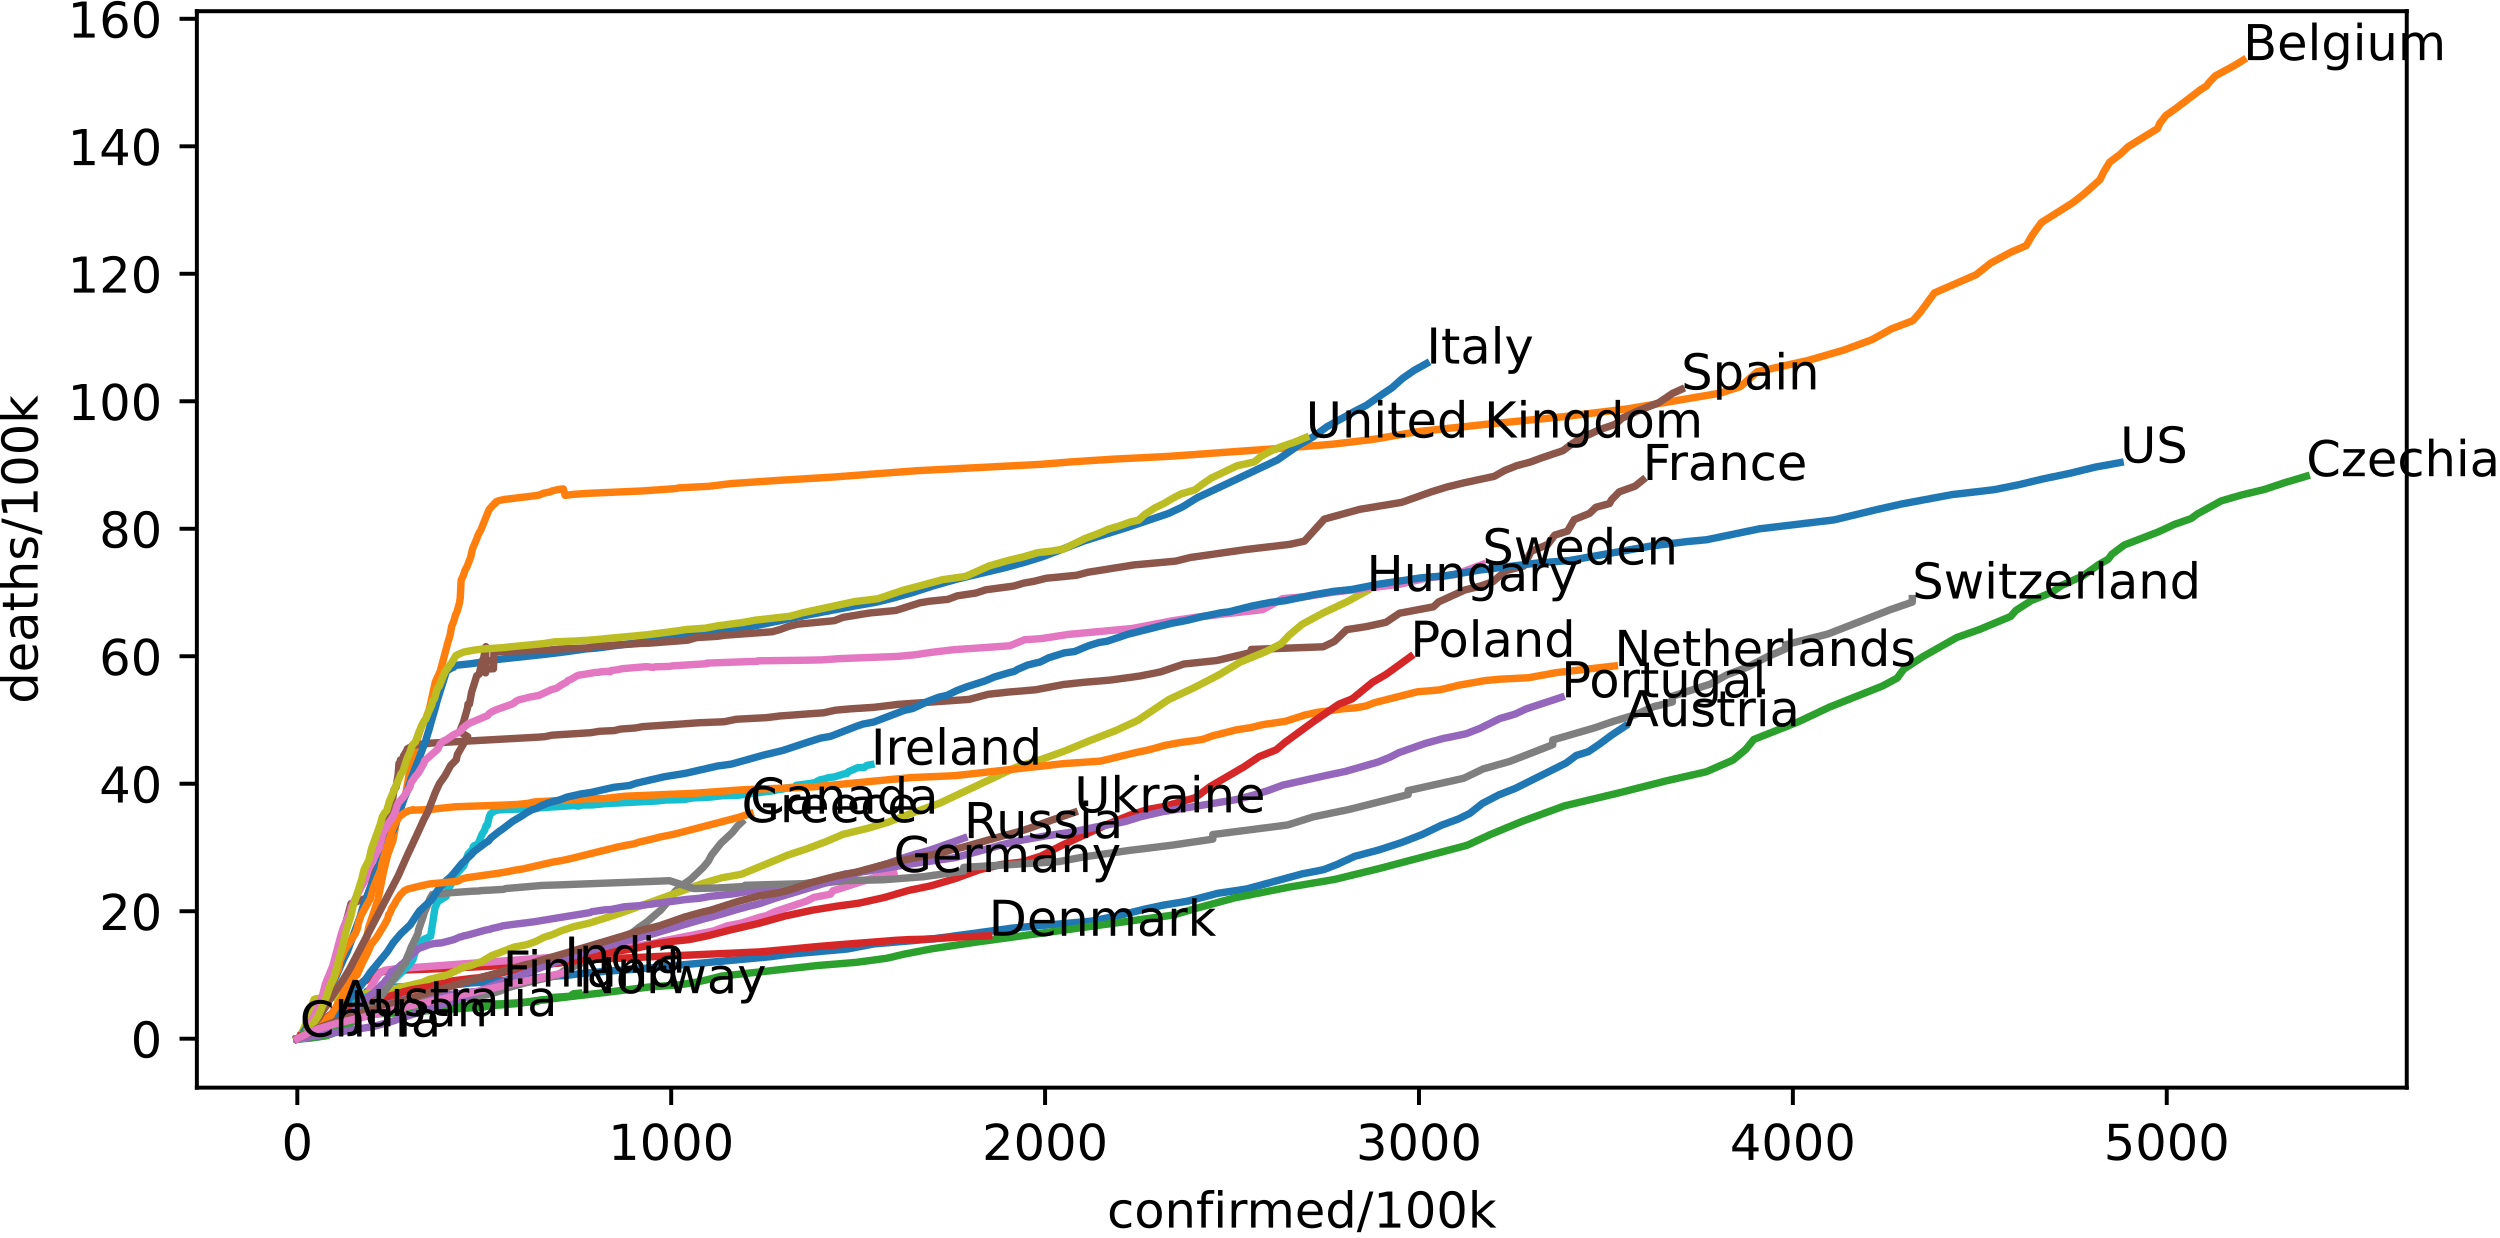 <?xml version="1.0" encoding="utf-8" standalone="no"?>
<!DOCTYPE svg PUBLIC "-//W3C//DTD SVG 1.1//EN"
  "http://www.w3.org/Graphics/SVG/1.1/DTD/svg11.dtd">
<!-- Created with matplotlib (https://matplotlib.org/) -->
<svg height="250.06pt" version="1.1" viewBox="0 0 505.001 250.06" width="505.001pt" xmlns="http://www.w3.org/2000/svg" xmlns:xlink="http://www.w3.org/1999/xlink">
 <defs>
  <style type="text/css">*{stroke-linecap:butt;stroke-linejoin:round;}</style>
 </defs>
 <g id="figure_1">
  <g id="patch_1">
   <path d="M 0 250.06 
L 505.001 250.06 
L 505.001 0 
L 0 0 
z
" style="fill:none;"/>
  </g>
  <g id="axes_1">
   <g id="patch_2">
    <path d="M 39.766 219.704 
L 486.166 219.704 
L 486.166 2.264 
L 39.766 2.264 
z
" style="fill:none;"/>
   </g>
   <g id="matplotlib.axis_1">
    <g id="xtick_1">
     <g id="line2d_1">
      <defs>
       <path d="M 0 0 
L 0 3.5 
" id="m04b21917c4" style="stroke:#000000;stroke-width:0.8;"/>
      </defs>
      <g>
       <use style="stroke:#000000;stroke-width:0.8;" x="60.057" xlink:href="#m04b21917c4" y="219.704"/>
      </g>
     </g>
     <g id="text_1">
      <!-- 0 -->
      <g transform="translate(56.875 234.302)scale(0.1 -0.1)">
       <defs>
        <path d="M 31.781 66.406 
Q 24.172 66.406 20.328 58.906 
Q 16.5 51.422 16.5 36.375 
Q 16.5 21.391 20.328 13.891 
Q 24.172 6.391 31.781 6.391 
Q 39.453 6.391 43.281 13.891 
Q 47.125 21.391 47.125 36.375 
Q 47.125 51.422 43.281 58.906 
Q 39.453 66.406 31.781 66.406 
z
M 31.781 74.219 
Q 44.047 74.219 50.516 64.516 
Q 56.984 54.828 56.984 36.375 
Q 56.984 17.969 50.516 8.266 
Q 44.047 -1.422 31.781 -1.422 
Q 19.531 -1.422 13.062 8.266 
Q 6.594 17.969 6.594 36.375 
Q 6.594 54.828 13.062 64.516 
Q 19.531 74.219 31.781 74.219 
z
" id="DejaVuSans-48"/>
       </defs>
       <use xlink:href="#DejaVuSans-48"/>
      </g>
     </g>
    </g>
    <g id="xtick_2">
     <g id="line2d_2">
      <g>
       <use style="stroke:#000000;stroke-width:0.8;" x="135.582" xlink:href="#m04b21917c4" y="219.704"/>
      </g>
     </g>
     <g id="text_2">
      <!-- 1000 -->
      <g transform="translate(122.857 234.302)scale(0.1 -0.1)">
       <defs>
        <path d="M 12.406 8.297 
L 28.516 8.297 
L 28.516 63.922 
L 10.984 60.406 
L 10.984 69.391 
L 28.422 72.906 
L 38.281 72.906 
L 38.281 8.297 
L 54.391 8.297 
L 54.391 0 
L 12.406 0 
z
" id="DejaVuSans-49"/>
       </defs>
       <use xlink:href="#DejaVuSans-49"/>
       <use x="63.623" xlink:href="#DejaVuSans-48"/>
       <use x="127.246" xlink:href="#DejaVuSans-48"/>
       <use x="190.869" xlink:href="#DejaVuSans-48"/>
      </g>
     </g>
    </g>
    <g id="xtick_3">
     <g id="line2d_3">
      <g>
       <use style="stroke:#000000;stroke-width:0.8;" x="211.107" xlink:href="#m04b21917c4" y="219.704"/>
      </g>
     </g>
     <g id="text_3">
      <!-- 2000 -->
      <g transform="translate(198.382 234.302)scale(0.1 -0.1)">
       <defs>
        <path d="M 19.188 8.297 
L 53.609 8.297 
L 53.609 0 
L 7.328 0 
L 7.328 8.297 
Q 12.938 14.109 22.625 23.891 
Q 32.328 33.688 34.812 36.531 
Q 39.547 41.844 41.422 45.531 
Q 43.312 49.219 43.312 52.781 
Q 43.312 58.594 39.234 62.25 
Q 35.156 65.922 28.609 65.922 
Q 23.969 65.922 18.812 64.312 
Q 13.672 62.703 7.812 59.422 
L 7.812 69.391 
Q 13.766 71.781 18.938 73 
Q 24.125 74.219 28.422 74.219 
Q 39.75 74.219 46.484 68.547 
Q 53.219 62.891 53.219 53.422 
Q 53.219 48.922 51.531 44.891 
Q 49.859 40.875 45.406 35.406 
Q 44.188 33.984 37.641 27.219 
Q 31.109 20.453 19.188 8.297 
z
" id="DejaVuSans-50"/>
       </defs>
       <use xlink:href="#DejaVuSans-50"/>
       <use x="63.623" xlink:href="#DejaVuSans-48"/>
       <use x="127.246" xlink:href="#DejaVuSans-48"/>
       <use x="190.869" xlink:href="#DejaVuSans-48"/>
      </g>
     </g>
    </g>
    <g id="xtick_4">
     <g id="line2d_4">
      <g>
       <use style="stroke:#000000;stroke-width:0.8;" x="286.633" xlink:href="#m04b21917c4" y="219.704"/>
      </g>
     </g>
     <g id="text_4">
      <!-- 3000 -->
      <g transform="translate(273.908 234.302)scale(0.1 -0.1)">
       <defs>
        <path d="M 40.578 39.312 
Q 47.656 37.797 51.625 33 
Q 55.609 28.219 55.609 21.188 
Q 55.609 10.406 48.188 4.484 
Q 40.766 -1.422 27.094 -1.422 
Q 22.516 -1.422 17.656 -0.516 
Q 12.797 0.391 7.625 2.203 
L 7.625 11.719 
Q 11.719 9.328 16.594 8.109 
Q 21.484 6.891 26.812 6.891 
Q 36.078 6.891 40.938 10.547 
Q 45.797 14.203 45.797 21.188 
Q 45.797 27.641 41.281 31.266 
Q 36.766 34.906 28.719 34.906 
L 20.219 34.906 
L 20.219 43.016 
L 29.109 43.016 
Q 36.375 43.016 40.234 45.922 
Q 44.094 48.828 44.094 54.297 
Q 44.094 59.906 40.109 62.906 
Q 36.141 65.922 28.719 65.922 
Q 24.656 65.922 20.016 65.031 
Q 15.375 64.156 9.812 62.312 
L 9.812 71.094 
Q 15.438 72.656 20.344 73.438 
Q 25.25 74.219 29.594 74.219 
Q 40.828 74.219 47.359 69.109 
Q 53.906 64.016 53.906 55.328 
Q 53.906 49.266 50.438 45.094 
Q 46.969 40.922 40.578 39.312 
z
" id="DejaVuSans-51"/>
       </defs>
       <use xlink:href="#DejaVuSans-51"/>
       <use x="63.623" xlink:href="#DejaVuSans-48"/>
       <use x="127.246" xlink:href="#DejaVuSans-48"/>
       <use x="190.869" xlink:href="#DejaVuSans-48"/>
      </g>
     </g>
    </g>
    <g id="xtick_5">
     <g id="line2d_5">
      <g>
       <use style="stroke:#000000;stroke-width:0.8;" x="362.158" xlink:href="#m04b21917c4" y="219.704"/>
      </g>
     </g>
     <g id="text_5">
      <!-- 4000 -->
      <g transform="translate(349.433 234.302)scale(0.1 -0.1)">
       <defs>
        <path d="M 37.797 64.312 
L 12.891 25.391 
L 37.797 25.391 
z
M 35.203 72.906 
L 47.609 72.906 
L 47.609 25.391 
L 58.016 25.391 
L 58.016 17.188 
L 47.609 17.188 
L 47.609 0 
L 37.797 0 
L 37.797 17.188 
L 4.891 17.188 
L 4.891 26.703 
z
" id="DejaVuSans-52"/>
       </defs>
       <use xlink:href="#DejaVuSans-52"/>
       <use x="63.623" xlink:href="#DejaVuSans-48"/>
       <use x="127.246" xlink:href="#DejaVuSans-48"/>
       <use x="190.869" xlink:href="#DejaVuSans-48"/>
      </g>
     </g>
    </g>
    <g id="xtick_6">
     <g id="line2d_6">
      <g>
       <use style="stroke:#000000;stroke-width:0.8;" x="437.684" xlink:href="#m04b21917c4" y="219.704"/>
      </g>
     </g>
     <g id="text_6">
      <!-- 5000 -->
      <g transform="translate(424.959 234.302)scale(0.1 -0.1)">
       <defs>
        <path d="M 10.797 72.906 
L 49.516 72.906 
L 49.516 64.594 
L 19.828 64.594 
L 19.828 46.734 
Q 21.969 47.469 24.109 47.828 
Q 26.266 48.188 28.422 48.188 
Q 40.625 48.188 47.75 41.5 
Q 54.891 34.812 54.891 23.391 
Q 54.891 11.625 47.562 5.094 
Q 40.234 -1.422 26.906 -1.422 
Q 22.312 -1.422 17.547 -0.641 
Q 12.797 0.141 7.719 1.703 
L 7.719 11.625 
Q 12.109 9.234 16.797 8.062 
Q 21.484 6.891 26.703 6.891 
Q 35.156 6.891 40.078 11.328 
Q 45.016 15.766 45.016 23.391 
Q 45.016 31 40.078 35.438 
Q 35.156 39.891 26.703 39.891 
Q 22.75 39.891 18.812 39.016 
Q 14.891 38.141 10.797 36.281 
z
" id="DejaVuSans-53"/>
       </defs>
       <use xlink:href="#DejaVuSans-53"/>
       <use x="63.623" xlink:href="#DejaVuSans-48"/>
       <use x="127.246" xlink:href="#DejaVuSans-48"/>
       <use x="190.869" xlink:href="#DejaVuSans-48"/>
      </g>
     </g>
    </g>
    <g id="text_7">
     <!-- confirmed/100k -->
     <g transform="translate(223.627 247.98)scale(0.1 -0.1)">
      <defs>
       <path d="M 48.781 52.594 
L 48.781 44.188 
Q 44.969 46.297 41.141 47.344 
Q 37.312 48.391 33.406 48.391 
Q 24.656 48.391 19.812 42.844 
Q 14.984 37.312 14.984 27.297 
Q 14.984 17.281 19.812 11.734 
Q 24.656 6.203 33.406 6.203 
Q 37.312 6.203 41.141 7.25 
Q 44.969 8.297 48.781 10.406 
L 48.781 2.094 
Q 45.016 0.344 40.984 -0.531 
Q 36.969 -1.422 32.422 -1.422 
Q 20.062 -1.422 12.781 6.344 
Q 5.516 14.109 5.516 27.297 
Q 5.516 40.672 12.859 48.328 
Q 20.219 56 33.016 56 
Q 37.156 56 41.109 55.141 
Q 45.062 54.297 48.781 52.594 
z
" id="DejaVuSans-99"/>
       <path d="M 30.609 48.391 
Q 23.391 48.391 19.188 42.75 
Q 14.984 37.109 14.984 27.297 
Q 14.984 17.484 19.156 11.844 
Q 23.344 6.203 30.609 6.203 
Q 37.797 6.203 41.984 11.859 
Q 46.188 17.531 46.188 27.297 
Q 46.188 37.016 41.984 42.703 
Q 37.797 48.391 30.609 48.391 
z
M 30.609 56 
Q 42.328 56 49.016 48.375 
Q 55.719 40.766 55.719 27.297 
Q 55.719 13.875 49.016 6.219 
Q 42.328 -1.422 30.609 -1.422 
Q 18.844 -1.422 12.172 6.219 
Q 5.516 13.875 5.516 27.297 
Q 5.516 40.766 12.172 48.375 
Q 18.844 56 30.609 56 
z
" id="DejaVuSans-111"/>
       <path d="M 54.891 33.016 
L 54.891 0 
L 45.906 0 
L 45.906 32.719 
Q 45.906 40.484 42.875 44.328 
Q 39.844 48.188 33.797 48.188 
Q 26.516 48.188 22.312 43.547 
Q 18.109 38.922 18.109 30.906 
L 18.109 0 
L 9.078 0 
L 9.078 54.688 
L 18.109 54.688 
L 18.109 46.188 
Q 21.344 51.125 25.703 53.562 
Q 30.078 56 35.797 56 
Q 45.219 56 50.047 50.172 
Q 54.891 44.344 54.891 33.016 
z
" id="DejaVuSans-110"/>
       <path d="M 37.109 75.984 
L 37.109 68.5 
L 28.516 68.5 
Q 23.688 68.5 21.797 66.547 
Q 19.922 64.594 19.922 59.516 
L 19.922 54.688 
L 34.719 54.688 
L 34.719 47.703 
L 19.922 47.703 
L 19.922 0 
L 10.891 0 
L 10.891 47.703 
L 2.297 47.703 
L 2.297 54.688 
L 10.891 54.688 
L 10.891 58.5 
Q 10.891 67.625 15.141 71.797 
Q 19.391 75.984 28.609 75.984 
z
" id="DejaVuSans-102"/>
       <path d="M 9.422 54.688 
L 18.406 54.688 
L 18.406 0 
L 9.422 0 
z
M 9.422 75.984 
L 18.406 75.984 
L 18.406 64.594 
L 9.422 64.594 
z
" id="DejaVuSans-105"/>
       <path d="M 41.109 46.297 
Q 39.594 47.172 37.812 47.578 
Q 36.031 48 33.891 48 
Q 26.266 48 22.188 43.047 
Q 18.109 38.094 18.109 28.812 
L 18.109 0 
L 9.078 0 
L 9.078 54.688 
L 18.109 54.688 
L 18.109 46.188 
Q 20.953 51.172 25.484 53.578 
Q 30.031 56 36.531 56 
Q 37.453 56 38.578 55.875 
Q 39.703 55.766 41.062 55.516 
z
" id="DejaVuSans-114"/>
       <path d="M 52 44.188 
Q 55.375 50.25 60.062 53.125 
Q 64.75 56 71.094 56 
Q 79.641 56 84.281 50.016 
Q 88.922 44.047 88.922 33.016 
L 88.922 0 
L 79.891 0 
L 79.891 32.719 
Q 79.891 40.578 77.094 44.375 
Q 74.312 48.188 68.609 48.188 
Q 61.625 48.188 57.562 43.547 
Q 53.516 38.922 53.516 30.906 
L 53.516 0 
L 44.484 0 
L 44.484 32.719 
Q 44.484 40.625 41.703 44.406 
Q 38.922 48.188 33.109 48.188 
Q 26.219 48.188 22.156 43.531 
Q 18.109 38.875 18.109 30.906 
L 18.109 0 
L 9.078 0 
L 9.078 54.688 
L 18.109 54.688 
L 18.109 46.188 
Q 21.188 51.219 25.484 53.609 
Q 29.781 56 35.688 56 
Q 41.656 56 45.828 52.969 
Q 50 49.953 52 44.188 
z
" id="DejaVuSans-109"/>
       <path d="M 56.203 29.594 
L 56.203 25.203 
L 14.891 25.203 
Q 15.484 15.922 20.484 11.062 
Q 25.484 6.203 34.422 6.203 
Q 39.594 6.203 44.453 7.469 
Q 49.312 8.734 54.109 11.281 
L 54.109 2.781 
Q 49.266 0.734 44.188 -0.344 
Q 39.109 -1.422 33.891 -1.422 
Q 20.797 -1.422 13.156 6.188 
Q 5.516 13.812 5.516 26.812 
Q 5.516 40.234 12.766 48.109 
Q 20.016 56 32.328 56 
Q 43.359 56 49.781 48.891 
Q 56.203 41.797 56.203 29.594 
z
M 47.219 32.234 
Q 47.125 39.594 43.094 43.984 
Q 39.062 48.391 32.422 48.391 
Q 24.906 48.391 20.391 44.141 
Q 15.875 39.891 15.188 32.172 
z
" id="DejaVuSans-101"/>
       <path d="M 45.406 46.391 
L 45.406 75.984 
L 54.391 75.984 
L 54.391 0 
L 45.406 0 
L 45.406 8.203 
Q 42.578 3.328 38.25 0.953 
Q 33.938 -1.422 27.875 -1.422 
Q 17.969 -1.422 11.734 6.484 
Q 5.516 14.406 5.516 27.297 
Q 5.516 40.188 11.734 48.094 
Q 17.969 56 27.875 56 
Q 33.938 56 38.25 53.625 
Q 42.578 51.266 45.406 46.391 
z
M 14.797 27.297 
Q 14.797 17.391 18.875 11.75 
Q 22.953 6.109 30.078 6.109 
Q 37.203 6.109 41.297 11.75 
Q 45.406 17.391 45.406 27.297 
Q 45.406 37.203 41.297 42.844 
Q 37.203 48.484 30.078 48.484 
Q 22.953 48.484 18.875 42.844 
Q 14.797 37.203 14.797 27.297 
z
" id="DejaVuSans-100"/>
       <path d="M 25.391 72.906 
L 33.688 72.906 
L 8.297 -9.281 
L 0 -9.281 
z
" id="DejaVuSans-47"/>
       <path d="M 9.078 75.984 
L 18.109 75.984 
L 18.109 31.109 
L 44.922 54.688 
L 56.391 54.688 
L 27.391 29.109 
L 57.625 0 
L 45.906 0 
L 18.109 26.703 
L 18.109 0 
L 9.078 0 
z
" id="DejaVuSans-107"/>
      </defs>
      <use xlink:href="#DejaVuSans-99"/>
      <use x="54.98" xlink:href="#DejaVuSans-111"/>
      <use x="116.162" xlink:href="#DejaVuSans-110"/>
      <use x="179.541" xlink:href="#DejaVuSans-102"/>
      <use x="214.746" xlink:href="#DejaVuSans-105"/>
      <use x="242.529" xlink:href="#DejaVuSans-114"/>
      <use x="281.893" xlink:href="#DejaVuSans-109"/>
      <use x="379.305" xlink:href="#DejaVuSans-101"/>
      <use x="440.828" xlink:href="#DejaVuSans-100"/>
      <use x="504.305" xlink:href="#DejaVuSans-47"/>
      <use x="537.996" xlink:href="#DejaVuSans-49"/>
      <use x="601.619" xlink:href="#DejaVuSans-48"/>
      <use x="665.242" xlink:href="#DejaVuSans-48"/>
      <use x="728.865" xlink:href="#DejaVuSans-107"/>
     </g>
    </g>
   </g>
   <g id="matplotlib.axis_2">
    <g id="ytick_1">
     <g id="line2d_7">
      <defs>
       <path d="M 0 0 
L -3.5 0 
" id="m544f628ec3" style="stroke:#000000;stroke-width:0.8;"/>
      </defs>
      <g>
       <use style="stroke:#000000;stroke-width:0.8;" x="39.766" xlink:href="#m544f628ec3" y="209.82"/>
      </g>
     </g>
     <g id="text_8">
      <!-- 0 -->
      <g transform="translate(26.403 213.619)scale(0.1 -0.1)">
       <use xlink:href="#DejaVuSans-48"/>
      </g>
     </g>
    </g>
    <g id="ytick_2">
     <g id="line2d_8">
      <g>
       <use style="stroke:#000000;stroke-width:0.8;" x="39.766" xlink:href="#m544f628ec3" y="184.067"/>
      </g>
     </g>
     <g id="text_9">
      <!-- 20 -->
      <g transform="translate(20.041 187.867)scale(0.1 -0.1)">
       <use xlink:href="#DejaVuSans-50"/>
       <use x="63.623" xlink:href="#DejaVuSans-48"/>
      </g>
     </g>
    </g>
    <g id="ytick_3">
     <g id="line2d_9">
      <g>
       <use style="stroke:#000000;stroke-width:0.8;" x="39.766" xlink:href="#m544f628ec3" y="158.315"/>
      </g>
     </g>
     <g id="text_10">
      <!-- 40 -->
      <g transform="translate(20.041 162.114)scale(0.1 -0.1)">
       <use xlink:href="#DejaVuSans-52"/>
       <use x="63.623" xlink:href="#DejaVuSans-48"/>
      </g>
     </g>
    </g>
    <g id="ytick_4">
     <g id="line2d_10">
      <g>
       <use style="stroke:#000000;stroke-width:0.8;" x="39.766" xlink:href="#m544f628ec3" y="132.562"/>
      </g>
     </g>
     <g id="text_11">
      <!-- 60 -->
      <g transform="translate(20.041 136.361)scale(0.1 -0.1)">
       <defs>
        <path d="M 33.016 40.375 
Q 26.375 40.375 22.484 35.828 
Q 18.609 31.297 18.609 23.391 
Q 18.609 15.531 22.484 10.953 
Q 26.375 6.391 33.016 6.391 
Q 39.656 6.391 43.531 10.953 
Q 47.406 15.531 47.406 23.391 
Q 47.406 31.297 43.531 35.828 
Q 39.656 40.375 33.016 40.375 
z
M 52.594 71.297 
L 52.594 62.312 
Q 48.875 64.062 45.094 64.984 
Q 41.312 65.922 37.594 65.922 
Q 27.828 65.922 22.672 59.328 
Q 17.531 52.734 16.797 39.406 
Q 19.672 43.656 24.016 45.922 
Q 28.375 48.188 33.594 48.188 
Q 44.578 48.188 50.953 41.516 
Q 57.328 34.859 57.328 23.391 
Q 57.328 12.156 50.688 5.359 
Q 44.047 -1.422 33.016 -1.422 
Q 20.359 -1.422 13.672 8.266 
Q 6.984 17.969 6.984 36.375 
Q 6.984 53.656 15.188 63.938 
Q 23.391 74.219 37.203 74.219 
Q 40.922 74.219 44.703 73.484 
Q 48.484 72.75 52.594 71.297 
z
" id="DejaVuSans-54"/>
       </defs>
       <use xlink:href="#DejaVuSans-54"/>
       <use x="63.623" xlink:href="#DejaVuSans-48"/>
      </g>
     </g>
    </g>
    <g id="ytick_5">
     <g id="line2d_11">
      <g>
       <use style="stroke:#000000;stroke-width:0.8;" x="39.766" xlink:href="#m544f628ec3" y="106.81"/>
      </g>
     </g>
     <g id="text_12">
      <!-- 80 -->
      <g transform="translate(20.041 110.609)scale(0.1 -0.1)">
       <defs>
        <path d="M 31.781 34.625 
Q 24.75 34.625 20.719 30.859 
Q 16.703 27.094 16.703 20.516 
Q 16.703 13.922 20.719 10.156 
Q 24.75 6.391 31.781 6.391 
Q 38.812 6.391 42.859 10.172 
Q 46.922 13.969 46.922 20.516 
Q 46.922 27.094 42.891 30.859 
Q 38.875 34.625 31.781 34.625 
z
M 21.922 38.812 
Q 15.578 40.375 12.031 44.719 
Q 8.5 49.078 8.5 55.328 
Q 8.5 64.062 14.719 69.141 
Q 20.953 74.219 31.781 74.219 
Q 42.672 74.219 48.875 69.141 
Q 55.078 64.062 55.078 55.328 
Q 55.078 49.078 51.531 44.719 
Q 48 40.375 41.703 38.812 
Q 48.828 37.156 52.797 32.312 
Q 56.781 27.484 56.781 20.516 
Q 56.781 9.906 50.312 4.234 
Q 43.844 -1.422 31.781 -1.422 
Q 19.734 -1.422 13.25 4.234 
Q 6.781 9.906 6.781 20.516 
Q 6.781 27.484 10.781 32.312 
Q 14.797 37.156 21.922 38.812 
z
M 18.312 54.391 
Q 18.312 48.734 21.844 45.562 
Q 25.391 42.391 31.781 42.391 
Q 38.141 42.391 41.719 45.562 
Q 45.312 48.734 45.312 54.391 
Q 45.312 60.062 41.719 63.234 
Q 38.141 66.406 31.781 66.406 
Q 25.391 66.406 21.844 63.234 
Q 18.312 60.062 18.312 54.391 
z
" id="DejaVuSans-56"/>
       </defs>
       <use xlink:href="#DejaVuSans-56"/>
       <use x="63.623" xlink:href="#DejaVuSans-48"/>
      </g>
     </g>
    </g>
    <g id="ytick_6">
     <g id="line2d_12">
      <g>
       <use style="stroke:#000000;stroke-width:0.8;" x="39.766" xlink:href="#m544f628ec3" y="81.057"/>
      </g>
     </g>
     <g id="text_13">
      <!-- 100 -->
      <g transform="translate(13.678 84.856)scale(0.1 -0.1)">
       <use xlink:href="#DejaVuSans-49"/>
       <use x="63.623" xlink:href="#DejaVuSans-48"/>
       <use x="127.246" xlink:href="#DejaVuSans-48"/>
      </g>
     </g>
    </g>
    <g id="ytick_7">
     <g id="line2d_13">
      <g>
       <use style="stroke:#000000;stroke-width:0.8;" x="39.766" xlink:href="#m544f628ec3" y="55.304"/>
      </g>
     </g>
     <g id="text_14">
      <!-- 120 -->
      <g transform="translate(13.678 59.104)scale(0.1 -0.1)">
       <use xlink:href="#DejaVuSans-49"/>
       <use x="63.623" xlink:href="#DejaVuSans-50"/>
       <use x="127.246" xlink:href="#DejaVuSans-48"/>
      </g>
     </g>
    </g>
    <g id="ytick_8">
     <g id="line2d_14">
      <g>
       <use style="stroke:#000000;stroke-width:0.8;" x="39.766" xlink:href="#m544f628ec3" y="29.552"/>
      </g>
     </g>
     <g id="text_15">
      <!-- 140 -->
      <g transform="translate(13.678 33.351)scale(0.1 -0.1)">
       <use xlink:href="#DejaVuSans-49"/>
       <use x="63.623" xlink:href="#DejaVuSans-52"/>
       <use x="127.246" xlink:href="#DejaVuSans-48"/>
      </g>
     </g>
    </g>
    <g id="ytick_9">
     <g id="line2d_15">
      <g>
       <use style="stroke:#000000;stroke-width:0.8;" x="39.766" xlink:href="#m544f628ec3" y="3.799"/>
      </g>
     </g>
     <g id="text_16">
      <!-- 160 -->
      <g transform="translate(13.678 7.598)scale(0.1 -0.1)">
       <use xlink:href="#DejaVuSans-49"/>
       <use x="63.623" xlink:href="#DejaVuSans-54"/>
       <use x="127.246" xlink:href="#DejaVuSans-48"/>
      </g>
     </g>
    </g>
    <g id="text_17">
     <!-- deaths/100k -->
     <g transform="translate(7.598 142.156)rotate(-90)scale(0.1 -0.1)">
      <defs>
       <path d="M 34.281 27.484 
Q 23.391 27.484 19.188 25 
Q 14.984 22.516 14.984 16.5 
Q 14.984 11.719 18.141 8.906 
Q 21.297 6.109 26.703 6.109 
Q 34.188 6.109 38.703 11.406 
Q 43.219 16.703 43.219 25.484 
L 43.219 27.484 
z
M 52.203 31.203 
L 52.203 0 
L 43.219 0 
L 43.219 8.297 
Q 40.141 3.328 35.547 0.953 
Q 30.953 -1.422 24.312 -1.422 
Q 15.922 -1.422 10.953 3.297 
Q 6 8.016 6 15.922 
Q 6 25.141 12.172 29.828 
Q 18.359 34.516 30.609 34.516 
L 43.219 34.516 
L 43.219 35.406 
Q 43.219 41.609 39.141 45 
Q 35.062 48.391 27.688 48.391 
Q 23 48.391 18.547 47.266 
Q 14.109 46.141 10.016 43.891 
L 10.016 52.203 
Q 14.938 54.109 19.578 55.047 
Q 24.219 56 28.609 56 
Q 40.484 56 46.344 49.844 
Q 52.203 43.703 52.203 31.203 
z
" id="DejaVuSans-97"/>
       <path d="M 18.312 70.219 
L 18.312 54.688 
L 36.812 54.688 
L 36.812 47.703 
L 18.312 47.703 
L 18.312 18.016 
Q 18.312 11.328 20.141 9.422 
Q 21.969 7.516 27.594 7.516 
L 36.812 7.516 
L 36.812 0 
L 27.594 0 
Q 17.188 0 13.234 3.875 
Q 9.281 7.766 9.281 18.016 
L 9.281 47.703 
L 2.688 47.703 
L 2.688 54.688 
L 9.281 54.688 
L 9.281 70.219 
z
" id="DejaVuSans-116"/>
       <path d="M 54.891 33.016 
L 54.891 0 
L 45.906 0 
L 45.906 32.719 
Q 45.906 40.484 42.875 44.328 
Q 39.844 48.188 33.797 48.188 
Q 26.516 48.188 22.312 43.547 
Q 18.109 38.922 18.109 30.906 
L 18.109 0 
L 9.078 0 
L 9.078 75.984 
L 18.109 75.984 
L 18.109 46.188 
Q 21.344 51.125 25.703 53.562 
Q 30.078 56 35.797 56 
Q 45.219 56 50.047 50.172 
Q 54.891 44.344 54.891 33.016 
z
" id="DejaVuSans-104"/>
       <path d="M 44.281 53.078 
L 44.281 44.578 
Q 40.484 46.531 36.375 47.5 
Q 32.281 48.484 27.875 48.484 
Q 21.188 48.484 17.844 46.438 
Q 14.5 44.391 14.5 40.281 
Q 14.5 37.156 16.891 35.375 
Q 19.281 33.594 26.516 31.984 
L 29.594 31.297 
Q 39.156 29.25 43.188 25.516 
Q 47.219 21.781 47.219 15.094 
Q 47.219 7.469 41.188 3.016 
Q 35.156 -1.422 24.609 -1.422 
Q 20.219 -1.422 15.453 -0.562 
Q 10.688 0.297 5.422 2 
L 5.422 11.281 
Q 10.406 8.688 15.234 7.391 
Q 20.062 6.109 24.812 6.109 
Q 31.156 6.109 34.562 8.281 
Q 37.984 10.453 37.984 14.406 
Q 37.984 18.062 35.516 20.016 
Q 33.062 21.969 24.703 23.781 
L 21.578 24.516 
Q 13.234 26.266 9.516 29.906 
Q 5.812 33.547 5.812 39.891 
Q 5.812 47.609 11.281 51.797 
Q 16.75 56 26.812 56 
Q 31.781 56 36.172 55.266 
Q 40.578 54.547 44.281 53.078 
z
" id="DejaVuSans-115"/>
      </defs>
      <use xlink:href="#DejaVuSans-100"/>
      <use x="63.477" xlink:href="#DejaVuSans-101"/>
      <use x="125" xlink:href="#DejaVuSans-97"/>
      <use x="186.279" xlink:href="#DejaVuSans-116"/>
      <use x="225.488" xlink:href="#DejaVuSans-104"/>
      <use x="288.867" xlink:href="#DejaVuSans-115"/>
      <use x="340.967" xlink:href="#DejaVuSans-47"/>
      <use x="374.658" xlink:href="#DejaVuSans-49"/>
      <use x="438.281" xlink:href="#DejaVuSans-48"/>
      <use x="501.904" xlink:href="#DejaVuSans-48"/>
      <use x="565.527" xlink:href="#DejaVuSans-107"/>
     </g>
    </g>
   </g>
   <g id="line2d_16">
    <path clip-path="url(#pa85ec0fc72)" d="M 60.057 209.82 
L 62.059 209.734 
L 63.808 209.52 
L 65.85 209.119 
L 66.992 208.848 
L 69.039 207.733 
L 69.72 207.418 
L 71.634 205.002 
L 72.196 203.958 
L 73.209 201.128 
L 73.366 200.985 
L 73.471 200.899 
L 73.969 200.599 
L 74.11 200.255 
L 74.23 200.213 
L 74.426 200.127 
L 74.955 199.741 
L 77.224 199.641 
L 78.437 199.512 
L 79.654 199.412 
L 81.233 199.355 
L 82.837 199.34 
L 84.602 199.298 
L 84.846 199.155 
L 93.015 198.797 
L 94.857 198.583 
L 96.988 198.44 
L 102.696 197.954 
L 105.694 197.639 
L 107.267 197.596 
L 112.999 197.11 
L 114.401 197.053 
L 116.619 196.753 
L 122.459 196.181 
L 127.823 195.823 
L 155.668 193.25 
L 159.174 192.778 
L 171.18 191.692 
L 176.601 190.662 
L 188.487 189.647 
L 204.61 187.46 
L 220.416 186.073 
L 226.338 184.858 
L 231.089 183.671 
L 234.994 182.842 
L 240.012 182.013 
L 245.959 180.454 
L 251.824 179.568 
L 262.96 176.537 
L 267.342 175.679 
L 269.98 174.664 
L 273.65 172.977 
L 278.515 171.69 
L 283.149 170.175 
L 287.304 168.559 
L 291.219 166.672 
L 294.613 165.428 
L 296.917 164.299 
L 299.461 162.283 
L 302.791 160.553 
L 306.12 159.238 
L 316.403 154.105 
L 318.396 152.604 
L 320.855 151.832 
L 323.108 150.302 
L 325.533 148.501 
L 328.251 146.699 
L 328.251 146.699 
" style="fill:none;stroke:#1f77b4;stroke-linecap:square;stroke-width:1.5;"/>
   </g>
   <g id="line2d_17">
    <path clip-path="url(#pa85ec0fc72)" d="M 60.057 209.82 
L 60.867 209.709 
L 61.527 209.409 
L 61.891 209.076 
L 62.496 208.842 
L 63.274 207.842 
L 64.12 207.376 
L 64.803 206.609 
L 66.009 205.898 
L 67.118 205.031 
L 67.811 204.12 
L 68.382 201.987 
L 69.156 200.621 
L 70.058 198.588 
L 72.067 195.566 
L 72.888 193.744 
L 73.62 191.688 
L 74.52 187.211 
L 76.337 181.789 
L 77.434 176.278 
L 78.315 172.645 
L 79.376 169.823 
L 79.99 166.457 
L 80.336 163.635 
L 81.935 160.491 
L 82.74 155.858 
L 83.606 152.458 
L 84.287 149.236 
L 85.143 146.681 
L 86.112 145.07 
L 86.746 143.181 
L 87.946 137.715 
L 88.921 135.615 
L 90.481 129.749 
L 90.902 128.371 
L 91.245 126.482 
L 91.675 125.449 
L 92.009 124.238 
L 92.325 123.549 
L 92.814 121.783 
L 92.971 120.761 
L 93.149 117.172 
L 93.565 116.328 
L 93.95 115.15 
L 94.331 114.483 
L 95.102 112.484 
L 95.434 110.906 
L 96.262 108.939 
L 96.539 108.162 
L 96.883 107.473 
L 97.078 107.195 
L 98.79 102.951 
L 99.877 101.707 
L 100.043 101.695 
L 100.198 101.373 
L 100.765 101.14 
L 101.028 101.073 
L 101.931 100.884 
L 107.889 100.162 
L 108.684 100.062 
L 109.353 99.829 
L 109.708 99.651 
L 111.234 99.34 
L 111.471 99.173 
L 112.772 98.885 
L 113.784 98.762 
L 114.164 100.062 
L 115.765 99.862 
L 118.147 99.696 
L 119.076 99.64 
L 129.711 99.173 
L 136.376 98.707 
L 137.248 98.54 
L 143.224 98.229 
L 147.569 97.696 
L 157.142 97.04 
L 168.155 96.374 
L 185.149 95.085 
L 210.252 93.796 
L 216.56 93.285 
L 225.179 92.73 
L 236.092 92.185 
L 259.081 90.53 
L 269.261 89.719 
L 277.529 88.73 
L 286.373 87.186 
L 300.089 85.719 
L 315.677 84.186 
L 328.747 82.586 
L 347.452 79.42 
L 351.582 78.075 
L 354.962 75.098 
L 365.174 72.82 
L 372.426 70.72 
L 378.098 68.632 
L 382.088 66.421 
L 386.403 64.776 
L 387.962 62.988 
L 390.76 59.155 
L 399.178 55.488 
L 402.188 53.099 
L 406.273 50.911 
L 409.309 49.6 
L 410.568 47.433 
L 412.35 44.956 
L 418.644 40.989 
L 420.87 39.256 
L 424.193 36.301 
L 424.925 34.779 
L 426.164 32.746 
L 428.226 31.201 
L 429.897 29.624 
L 435.806 25.979 
L 436.292 24.891 
L 437.509 23.324 
L 439.49 21.935 
L 442.87 19.369 
L 444.501 18.125 
L 445.683 17.391 
L 446.243 16.658 
L 447.518 15.314 
L 451.314 13.258 
L 451.314 13.258 
L 453.114 12.147 
L 453.114 12.147 
" style="fill:none;stroke:#ff7f0e;stroke-linecap:square;stroke-width:1.5;"/>
   </g>
   <g id="line2d_18">
    <path clip-path="url(#pa85ec0fc72)" d="M 60.057 209.82 
L 61.664 209.712 
L 62.043 209.628 
L 62.531 209.351 
L 63.21 209.111 
L 63.595 208.762 
L 64.169 208.269 
L 64.33 208.101 
L 64.44 207.824 
L 64.675 207.74 
L 64.814 207.584 
L 65.68 206.67 
L 65.946 206.297 
L 66.804 205.888 
L 67.478 205.78 
L 68.024 205.624 
L 69.348 205.588 
L 69.999 205.503 
L 71.406 205.323 
L 72.051 205.179 
L 72.419 205.155 
L 73.099 205.131 
L 74.899 204.938 
L 76.397 204.794 
L 79.629 204.638 
L 80.309 204.566 
L 95.858 203.544 
L 97.546 203.435 
L 99.173 203.147 
L 104.695 202.714 
L 107.903 202.173 
L 120.402 200.706 
L 127.309 199.852 
L 131.116 199.371 
L 137.193 198.938 
L 140.459 198.421 
L 142.649 197.952 
L 145.689 197.183 
L 165.146 195.031 
L 172.976 194.393 
L 179.122 193.564 
L 182.689 192.722 
L 188.386 191.628 
L 196.838 190.353 
L 236.932 184.846 
L 242.08 183.356 
L 249.325 181.384 
L 260.372 179.195 
L 269.526 177.656 
L 278.733 175.408 
L 296.388 170.731 
L 301.002 168.59 
L 307.527 165.885 
L 316.053 162.771 
L 327.147 160.126 
L 336.477 157.757 
L 344.624 155.905 
L 350.071 153.536 
L 352.615 151.408 
L 354.275 149.364 
L 363.231 145.817 
L 369.525 142.847 
L 380.263 138.567 
L 383.224 136.98 
L 384.555 135.176 
L 388.368 132.675 
L 395.252 128.779 
L 399.816 127.168 
L 406.16 124.511 
L 407.227 123.297 
L 410.312 121.325 
L 414.47 119.653 
L 416.361 118.307 
L 420.808 116.287 
L 423.956 114.026 
L 425.835 112.98 
L 426.593 111.97 
L 429.114 110.082 
L 435.986 107.437 
L 439.245 105.922 
L 442.59 104.756 
L 443.84 103.83 
L 448.7 101.173 
L 452.831 99.97 
L 457.349 98.888 
L 461.49 97.505 
L 465.875 96.195 
L 465.875 96.195 
" style="fill:none;stroke:#2ca02c;stroke-linecap:square;stroke-width:1.5;"/>
   </g>
   <g id="line2d_19">
    <path clip-path="url(#pa85ec0fc72)" d="M 60.057 209.82 
L 61.435 209.731 
L 61.875 209.531 
L 61.947 209.286 
L 62.304 209.064 
L 62.724 208.664 
L 62.926 208.375 
L 63.786 207.819 
L 66.16 205.663 
L 67.1 204.974 
L 68.295 203.484 
L 69.855 201.728 
L 70.09 201.595 
L 71.238 200.439 
L 71.802 199.972 
L 72.197 199.594 
L 72.474 199.06 
L 73.512 198.127 
L 73.765 197.971 
L 73.866 198.105 
L 74.304 197.66 
L 74.552 197.504 
L 74.7 197.349 
L 75.025 197.26 
L 75.272 197.06 
L 75.749 196.637 
L 77.953 196.148 
L 78.888 196.104 
L 78.888 196.104 
L 80.245 196.015 
L 82.333 195.926 
L 83.183 195.882 
L 85.991 195.793 
L 87.951 195.704 
L 89.923 195.637 
L 93.429 195.437 
L 99.248 195.17 
L 100.1 195.081 
L 114.054 194.081 
L 117.473 193.903 
L 153.487 192.28 
L 160.09 191.68 
L 164.997 191.213 
L 168.979 190.88 
L 173.162 190.546 
L 180.863 189.946 
L 183.666 189.79 
L 187.002 189.724 
L 195.095 189.212 
L 199.727 189.035 
L 199.727 189.035 
" style="fill:none;stroke:#d62728;stroke-linecap:square;stroke-width:1.5;"/>
   </g>
   <g id="line2d_20">
    <path clip-path="url(#pa85ec0fc72)" d="M 60.057 209.82 
L 61.256 209.75 
L 62.683 209.169 
L 63.023 209.193 
L 63.447 208.89 
L 64.016 208.681 
L 64.233 208.449 
L 65.329 207.543 
L 65.528 206.543 
L 65.685 206.357 
L 66.047 205.707 
L 66.294 205.405 
L 66.518 205.195 
L 67.112 204.707 
L 67.434 204.103 
L 68.213 203.522 
L 68.309 203.22 
L 68.753 202.848 
L 69.248 202.546 
L 70.202 202.174 
L 70.595 202.081 
L 70.785 202.058 
L 71.816 201.988 
L 72.218 201.942 
L 73.254 201.849 
L 73.54 201.802 
L 74.02 201.802 
L 77.094 201.779 
L 77.7 201.686 
L 79.488 201.57 
L 80.296 201.616 
L 81.018 201.593 
L 82.263 201.5 
L 83.391 201.431 
L 89.553 201.105 
L 89.957 200.896 
L 91.61 200.803 
L 93.189 200.687 
L 93.628 200.687 
L 94.014 200.547 
L 94.764 200.547 
L 95.336 200.338 
L 96.53 200.338 
L 97.157 200.176 
L 97.72 200.176 
L 98.061 199.966 
L 98.553 199.966 
L 99.221 199.757 
L 100.366 199.548 
L 101.049 199.293 
L 101.563 199.293 
L 101.563 199.293 
" style="fill:none;stroke:#9467bd;stroke-linecap:square;stroke-width:1.5;"/>
   </g>
   <g id="line2d_21">
    <path clip-path="url(#pa85ec0fc72)" d="M 60.057 209.82 
L 60.32 209.725 
L 60.32 209.725 
L 61.314 209.341 
L 61.709 208.711 
L 62.976 207.194 
L 63.871 205.885 
L 64.404 205.255 
L 65.211 203.855 
L 66.088 202.87 
L 66.651 201.134 
L 66.895 199.193 
L 67.995 194.907 
L 69.101 189.446 
L 69.55 188.379 
L 70.046 185.734 
L 70.909 182.534 
L 74.015 181.427 
L 75.012 178.825 
L 75.384 175.993 
L 76.827 174.507 
L 77.056 173.008 
L 77.054 171.742 
L 77.622 170.97 
L 78.213 168.858 
L 77.958 167.784 
L 78.668 164.794 
L 79.449 163.208 
L 79.159 162.365 
L 79.603 159.521 
L 80.012 158.98 
L 80.419 156.495 
L 80.601 154.205 
L 80.803 154.256 
L 80.871 153.638 
L 80.889 153.508 
L 81.325 153.277 
L 81.572 153.049 
L 81.513 152.678 
L 81.762 152.311 
L 81.888 152.046 
L 82.04 151.873 
L 82.192 151.52 
L 82.324 151.326 
L 82.273 151.271 
L 82.672 151.046 
L 83.573 150.504 
L 83.735 150.516 
L 85.798 150.239 
L 85.79 150.241 
L 86.77 150.153 
L 86.759 150.121 
L 108.868 148.896 
L 110.038 148.803 
L 111.543 148.5 
L 111.543 148.5 
L 119.27 148.01 
L 121.098 147.714 
L 121.098 147.714 
L 124.023 147.584 
L 125.395 147.265 
L 128.303 147.058 
L 129.708 146.789 
L 129.708 146.789 
L 141.299 145.992 
L 141.299 145.992 
L 146.27 145.795 
L 148.736 145.286 
L 154.786 144.967 
L 157.652 144.615 
L 157.651 144.615 
L 166.353 143.984 
L 168.722 143.467 
L 171.765 143.189 
L 176.576 142.87 
L 181.414 142.284 
L 181.414 142.284 
L 195.751 141.278 
L 199.6 140.248 
L 203.632 139.804 
L 209.141 139.341 
L 214.836 138.265 
L 218.925 137.829 
L 224.281 137.374 
L 230.271 136.553 
L 234.435 135.719 
L 239.15 134.129 
L 245.785 133.419 
L 252.754 131.787 
L 252.754 131.187 
L 267.265 130.655 
L 269.529 129.578 
L 272.012 127.191 
L 276.141 126.544 
L 279.964 125.705 
L 282.697 123.867 
L 289.557 122.575 
L 290.607 121.581 
L 295.871 119.184 
L 299.111 118.355 
L 301.556 117.509 
L 304.199 115.266 
L 307.764 114.347 
L 309.299 111.38 
L 312.629 109.983 
L 314.056 108.097 
L 316.641 107.287 
L 317.998 104.959 
L 321.079 103.708 
L 322.364 102.475 
L 325.127 101.71 
L 325.504 100.988 
L 327.091 99.349 
L 330.291 98.199 
L 331.826 96.964 
L 331.826 96.964 
" style="fill:none;stroke:#8c564b;stroke-linecap:square;stroke-width:1.5;"/>
   </g>
   <g id="line2d_22">
    <path clip-path="url(#pa85ec0fc72)" d="M 60.057 209.82 
L 61.846 209.717 
L 64.642 209.294 
L 65.654 209.001 
L 68.274 207.861 
L 69.082 207.386 
L 69.762 206.722 
L 70.71 205.813 
L 71.069 205.568 
L 71.316 205.615 
L 74.367 200.405 
L 74.751 199.641 
L 76.194 197.213 
L 76.336 197.05 
L 76.774 196.491 
L 77.672 196.004 
L 80.339 195.627 
L 82.233 195.517 
L 83.039 195.472 
L 112.081 193.35 
L 119.009 192.546 
L 122.178 192.288 
L 124.571 191.714 
L 132.437 190.497 
L 133.751 190.098 
L 144.103 188.06 
L 146.882 187.025 
L 149.828 186.445 
L 153.684 185.214 
L 154.932 184.952 
L 155.22 184.76 
L 156.502 184.164 
L 162.959 182.008 
L 164.398 181.27 
L 167.737 180.637 
L 168.229 179.953 
L 176.079 177.448 
L 180.497 176.163 
L 180.497 176.163 
" style="fill:none;stroke:#e377c2;stroke-linecap:square;stroke-width:1.5;"/>
   </g>
   <g id="line2d_23">
    <path clip-path="url(#pa85ec0fc72)" d="M 60.057 209.82 
L 60.415 209.746 
L 60.56 209.61 
L 61.082 209.202 
L 61.225 209.042 
L 62.463 207.46 
L 62.99 207.386 
L 63.157 207.312 
L 63.985 207.213 
L 65.183 207.003 
L 66.334 206.83 
L 66.781 206.756 
L 67.682 206.472 
L 68.81 206.2 
L 70.91 205.731 
L 71.028 205.644 
L 72.312 205.261 
L 73.188 205.027 
L 74.434 204.767 
L 74.941 204.631 
L 76.054 204.434 
L 76.47 204.187 
L 77.773 203.767 
L 79.236 203.297 
L 80.502 203.038 
L 82.879 202.643 
L 85.787 202.222 
L 90.548 201.889 
L 94.034 201.506 
L 96.147 201.148 
L 97.92 200.987 
L 99.771 200.567 
L 101.14 200.135 
L 102.219 199.628 
L 105.939 198.591 
L 110.543 197.503 
L 112.597 197.034 
L 113.825 196.157 
L 117.173 194.65 
L 121.837 193.18 
L 123.685 192.29 
L 125.358 190.956 
L 127.449 188.646 
L 128.993 187.398 
L 130.551 186.323 
L 133.449 183.853 
L 134.715 182.358 
L 136.336 180.097 
L 137.929 178.726 
L 139.513 177.626 
L 142.07 175.18 
L 143.072 173.97 
L 143.727 172.722 
L 145.592 170.362 
L 147.916 168.188 
L 148.927 166.928 
L 149.792 166.088 
L 149.792 166.088 
" style="fill:none;stroke:#7f7f7f;stroke-linecap:square;stroke-width:1.5;"/>
   </g>
   <g id="line2d_24">
    <path clip-path="url(#pa85ec0fc72)" d="M 60.057 209.82 
L 60.187 209.727 
L 60.325 209.673 
L 60.544 209.473 
L 61.49 207.527 
L 61.842 206.634 
L 62.519 204.715 
L 62.772 203.849 
L 62.959 203.395 
L 63.13 202.702 
L 63.455 201.876 
L 63.728 201.796 
L 63.9 201.716 
L 64.948 201.609 
L 66.227 201.503 
L 68.585 201.409 
L 70.34 201.263 
L 71.361 201.103 
L 72.652 200.903 
L 77.356 200.25 
L 85.307 198.45 
L 86.674 197.851 
L 88.668 197.384 
L 89.503 197.104 
L 90.42 196.918 
L 93.694 195.358 
L 95.094 195.038 
L 97.402 194.185 
L 99.288 193.039 
L 103.914 191.293 
L 106.376 190.826 
L 108.187 190.2 
L 109.812 189.36 
L 111.604 188.787 
L 113.319 188.04 
L 115.888 187.174 
L 118.943 186.494 
L 124.775 184.641 
L 142.102 178.403 
L 145.755 177.324 
L 149.791 176.591 
L 159.182 172.712 
L 163.167 171.392 
L 166.948 169.966 
L 170.261 168.54 
L 175.339 167.3 
L 179.407 166.087 
L 182.761 164.768 
L 189.759 162.262 
L 205.228 154.984 
L 210.201 153.452 
L 215.199 151.652 
L 220.099 149.626 
L 225.43 147.547 
L 229.804 145.534 
L 236.127 141.282 
L 241.314 138.856 
L 246.171 136.337 
L 250.49 133.765 
L 255.726 131.605 
L 258.752 130.059 
L 260.486 128.246 
L 263.005 126.114 
L 267.238 123.834 
L 272.083 121.555 
L 276.029 119.396 
L 276.029 119.396 
" style="fill:none;stroke:#bcbd22;stroke-linecap:square;stroke-width:1.5;"/>
   </g>
   <g id="line2d_25">
    <path clip-path="url(#pa85ec0fc72)" d="M 60.057 209.82 
L 61.442 209.716 
L 62.449 209.585 
L 62.839 209.325 
L 63.301 209.246 
L 64.056 208.62 
L 64.507 208.412 
L 67.695 205.7 
L 68.261 205.283 
L 68.789 204.344 
L 70.112 202.962 
L 72.429 202.336 
L 73.712 201.475 
L 74.824 201.11 
L 76.342 200.302 
L 77.614 199.233 
L 79.248 198.242 
L 82.629 194.93 
L 83.384 193.913 
L 83.997 191.905 
L 84.59 190.784 
L 85.555 189.767 
L 86.987 189.115 
L 87.87 183.378 
L 88.446 182.1 
L 90.109 181.083 
L 90.459 179.597 
L 91.034 178.788 
L 91.921 176.833 
L 93.68 174.903 
L 94.295 173.234 
L 94.534 172.556 
L 95.23 171.8 
L 95.442 171.565 
L 95.606 171.017 
L 95.849 170.783 
L 96.501 170.548 
L 96.839 169.844 
L 97.363 168.54 
L 97.89 167.706 
L 98.186 166.767 
L 98.39 166.793 
L 98.465 166.558 
L 98.612 165.932 
L 98.746 165.359 
L 98.914 164.785 
L 99.074 164.42 
L 99.196 164.342 
L 99.467 164.107 
L 99.548 164.081 
L 99.659 163.82 
L 100.393 163.716 
L 100.543 163.612 
L 102.509 163.507 
L 103.576 163.481 
L 106.816 163.377 
L 107.449 163.299 
L 108.694 163.194 
L 116.033 162.725 
L 116.746 162.855 
L 117.671 162.621 
L 119.667 162.595 
L 122.313 162.334 
L 132.598 161.812 
L 134.511 161.604 
L 138.052 161.525 
L 139.984 161.186 
L 143.38 161.03 
L 145.876 160.743 
L 148.872 160.665 
L 156.491 159.7 
L 157.156 159.491 
L 158.017 159.413 
L 159.255 159.1 
L 160.484 159.022 
L 160.836 158.631 
L 162.687 158.396 
L 163.917 158.214 
L 164.61 158.083 
L 165.683 157.509 
L 166.318 157.405 
L 167.343 157.092 
L 168.547 156.936 
L 170.552 156.31 
L 171.015 156.284 
L 171.404 155.867 
L 172.464 155.423 
L 173.163 155.084 
L 174.619 155.006 
L 175.082 154.615 
L 175.928 154.458 
L 175.928 154.458 
" style="fill:none;stroke:#17becf;stroke-linecap:square;stroke-width:1.5;"/>
   </g>
   <g id="line2d_26">
    <path clip-path="url(#pa85ec0fc72)" d="M 60.057 209.82 
L 60.311 209.709 
L 61.202 208.834 
L 61.324 208.476 
L 62.263 207.124 
L 62.699 206.751 
L 66.749 199.544 
L 68.042 196.878 
L 69.348 193.841 
L 70.123 192.325 
L 72.765 185.135 
L 73.271 183.353 
L 76.614 174.632 
L 76.993 173.345 
L 79.077 168.36 
L 79.588 167.442 
L 81.596 161.381 
L 82.413 159.432 
L 83.035 157.328 
L 83.787 155.409 
L 84.966 152.368 
L 85.722 150.26 
L 85.967 149.687 
L 86.378 148.307 
L 86.665 147.389 
L 87.186 145.502 
L 87.924 143.017 
L 88.273 141.656 
L 90.131 135.733 
L 90.366 135.414 
L 91.499 134.803 
L 91.636 134.784 
L 91.814 134.43 
L 92.852 134.307 
L 95.23 134.053 
L 97.848 133.668 
L 100.373 133.22 
L 110.339 132.143 
L 114.325 131.651 
L 118.232 131.091 
L 120.624 130.897 
L 140.96 128.209 
L 144.927 127.577 
L 148.663 127.134 
L 151.442 126.638 
L 163.096 124.225 
L 172.79 122.37 
L 176.864 121.665 
L 180.021 120.907 
L 184.404 119.672 
L 188.521 118.345 
L 193.265 116.99 
L 203.027 114.661 
L 207.272 113.498 
L 210.688 112.424 
L 218.991 109.264 
L 228.162 106.385 
L 236.044 103.714 
L 238.908 102.372 
L 241.81 100.556 
L 258.068 92.893 
L 262.53 89.79 
L 265.117 88.334 
L 268.017 86.219 
L 273.659 83.076 
L 276.018 81.874 
L 279.58 79.4 
L 281.173 78.337 
L 283.297 76.448 
L 285.636 74.827 
L 288.122 73.445 
L 288.122 73.445 
" style="fill:none;stroke:#1f77b4;stroke-linecap:square;stroke-width:1.5;"/>
   </g>
   <g id="line2d_27">
    <path clip-path="url(#pa85ec0fc72)" d="M 60.057 209.82 
L 60.479 209.73 
L 61.657 208.798 
L 63.332 206.559 
L 65.236 203.327 
L 65.608 202.012 
L 66.535 199.758 
L 67.925 196.549 
L 68.344 195.79 
L 68.687 194.032 
L 69.649 191.815 
L 71.759 188.606 
L 72.142 187.689 
L 72.466 186.269 
L 72.933 184.909 
L 74.45 182.136 
L 74.78 181.632 
L 75.414 179.356 
L 76.989 175.508 
L 77.159 174.418 
L 77.791 172.344 
L 78.845 168.94 
L 78.916 168.82 
L 79.31 167.415 
L 79.919 166.152 
L 80.23 165.701 
L 80.572 165.018 
L 81.744 164.176 
L 82.736 163.695 
L 83.083 163.687 
L 83.299 163.68 
L 83.42 163.537 
L 83.582 163.642 
L 84.506 163.612 
L 86.147 163.552 
L 86.249 163.672 
L 87.314 163.477 
L 88.73 163.297 
L 91.997 162.966 
L 101.391 162.635 
L 104.397 162.508 
L 106.742 162.267 
L 107.938 161.982 
L 116.441 161.516 
L 118.189 161.358 
L 121.972 161.32 
L 126.167 160.839 
L 140.055 160.253 
L 149.953 159.532 
L 164.178 158.961 
L 183.936 157.074 
L 192.992 156.676 
L 214.845 154.249 
L 222.325 153.738 
L 229.102 152.092 
L 232.172 151.438 
L 235.364 150.552 
L 238.304 150.003 
L 242.864 149.379 
L 244.921 148.643 
L 249.787 147.418 
L 252.472 147.012 
L 255.079 146.374 
L 259.594 145.72 
L 263.521 144.457 
L 266.01 143.909 
L 271.3 143.165 
L 273.675 143.007 
L 275.954 142.601 
L 277.684 141.925 
L 286.315 139.738 
L 290.79 139.362 
L 294.742 138.401 
L 299.802 137.506 
L 302.676 137.213 
L 308.779 136.898 
L 314.366 135.868 
L 326.107 134.53 
L 326.107 134.53 
" style="fill:none;stroke:#ff7f0e;stroke-linecap:square;stroke-width:1.5;"/>
   </g>
   <g id="line2d_28">
    <path clip-path="url(#pa85ec0fc72)" d="M 60.057 209.82 
L 62.095 209.749 
L 62.216 209.677 
L 65.65 209.274 
L 66.025 209.226 
L 66.522 208.894 
L 67.788 208.347 
L 68.227 208.015 
L 68.535 207.706 
L 68.535 207.421 
L 69.255 206.637 
L 69.446 206.257 
L 69.664 206.21 
L 69.721 205.996 
L 69.917 205.901 
L 70.075 205.497 
L 70.367 205.212 
L 70.643 204.951 
L 71.196 204.69 
L 71.386 204.5 
L 71.574 204.286 
L 71.735 204.238 
L 72.029 204.143 
L 72.166 204.048 
L 72.492 203.858 
L 72.968 203.763 
L 73.484 203.74 
L 73.78 203.716 
L 73.995 203.621 
L 77.468 203.526 
L 80.403 203.288 
L 85.609 203.193 
L 88.804 203.122 
L 96.99 203.051 
L 98.947 202.837 
L 102.01 202.742 
L 106.285 202.433 
L 108.465 202.314 
L 109.085 202.029 
L 110.419 201.934 
L 111.033 201.887 
L 111.559 201.483 
L 115.12 201.246 
L 115.814 200.747 
L 116.901 200.628 
L 116.901 200.628 
" style="fill:none;stroke:#2ca02c;stroke-linecap:square;stroke-width:1.5;"/>
   </g>
   <g id="line2d_29">
    <path clip-path="url(#pa85ec0fc72)" d="M 60.057 209.82 
L 60.467 209.715 
L 60.732 209.578 
L 61.245 209.204 
L 63.18 207.149 
L 64.462 206.336 
L 64.879 206.166 
L 65.127 205.952 
L 66.306 205.281 
L 67.85 204.359 
L 69.415 203.931 
L 69.793 203.846 
L 70.392 203.672 
L 70.93 203.546 
L 74.929 202.325 
L 75.337 202.155 
L 76.582 201.76 
L 80.427 200.773 
L 81.473 200.321 
L 83.273 199.889 
L 87.052 199.27 
L 88.354 198.875 
L 89.971 198.565 
L 91.508 198.116 
L 95.132 197.664 
L 96.625 197.524 
L 100.483 196.718 
L 102.899 196.146 
L 110.682 194.721 
L 112.725 194.568 
L 115.978 194.119 
L 119.734 193.323 
L 123.756 192.302 
L 128.072 191.615 
L 132.442 190.662 
L 135.869 190.145 
L 138.977 189.832 
L 142.841 189.06 
L 147.769 187.791 
L 153.185 186.542 
L 158.591 185.028 
L 164.153 183.841 
L 169.099 183.038 
L 173.432 182.449 
L 178.512 181.326 
L 183.545 179.863 
L 188.071 178.928 
L 192.871 177.502 
L 197.974 175.645 
L 202.335 174.614 
L 206.489 174.127 
L 210.311 172.913 
L 214.279 170.861 
L 223.546 166.564 
L 228.378 164.611 
L 231.941 163.488 
L 234.935 162.958 
L 241.467 161.12 
L 244.531 158.827 
L 251.315 154.884 
L 254.344 152.846 
L 257.78 151.472 
L 259.598 149.944 
L 265.323 145.763 
L 270.444 142.248 
L 273.157 141.16 
L 277.243 137.829 
L 279.987 136.23 
L 284.897 132.671 
L 284.897 132.671 
" style="fill:none;stroke:#d62728;stroke-linecap:square;stroke-width:1.5;"/>
   </g>
   <g id="line2d_30">
    <path clip-path="url(#pa85ec0fc72)" d="M 60.057 209.82 
L 60.812 209.744 
L 64.472 208.317 
L 64.803 208.052 
L 65.569 207.8 
L 68.745 205.893 
L 70.394 204.655 
L 71.516 204.327 
L 72.98 202.66 
L 74.012 201.877 
L 74.146 201.523 
L 76.338 199.907 
L 76.942 199.036 
L 77.732 198.417 
L 77.853 198.101 
L 78.834 197.104 
L 78.714 196.902 
L 78.962 196.397 
L 79.094 196.258 
L 80.558 195.374 
L 81.032 194.869 
L 81.396 194.629 
L 83.234 192.697 
L 84.277 191.838 
L 84.692 191.547 
L 86.655 190.828 
L 87.064 190.727 
L 87.711 190.6 
L 89.234 190.449 
L 90.565 190.108 
L 91.27 189.918 
L 91.745 189.78 
L 92.955 189.249 
L 93.283 189.224 
L 93.593 189.06 
L 94.292 188.933 
L 95.435 188.618 
L 96.275 188.39 
L 98.061 187.885 
L 98.97 187.721 
L 99.272 187.582 
L 101.236 187.14 
L 101.47 187.027 
L 104.095 186.673 
L 106.072 186.433 
L 107.902 186.193 
L 119.226 184.337 
L 119.542 184.16 
L 122.221 183.781 
L 123.44 183.718 
L 126.067 183.175 
L 129.158 182.948 
L 138.77 181.672 
L 141.192 181.47 
L 143.339 181.079 
L 147.965 180.574 
L 152.221 179.879 
L 158.283 179.159 
L 164.7 178.162 
L 166.968 177.695 
L 170.747 176.545 
L 176.3 175.8 
L 183.677 174.563 
L 192.879 173.25 
L 198.74 171.671 
L 202.395 170.636 
L 206.72 169.651 
L 211.648 168.779 
L 216.538 168.085 
L 221.008 167.125 
L 227.208 165.976 
L 230.506 164.953 
L 234.869 163.955 
L 249.65 161.531 
L 253.196 160.609 
L 256.191 159.675 
L 259.094 158.601 
L 267.74 156.669 
L 271.772 155.823 
L 278.41 153.916 
L 280.826 152.931 
L 282.604 152.022 
L 287.904 150.166 
L 291.56 149.168 
L 296.068 148.246 
L 298.908 147.148 
L 302.983 145.14 
L 306.018 144.256 
L 308.339 143.17 
L 315.37 140.859 
L 315.37 140.859 
" style="fill:none;stroke:#9467bd;stroke-linecap:square;stroke-width:1.5;"/>
   </g>
   <g id="line2d_31">
    <path clip-path="url(#pa85ec0fc72)" d="M 60.057 209.82 
L 60.33 209.724 
L 61.089 209.283 
L 61.316 209.024 
L 61.663 208.878 
L 61.954 208.352 
L 62.958 207.534 
L 63.353 206.948 
L 64.155 206.033 
L 64.704 204.94 
L 65.732 203.455 
L 66.499 202.087 
L 69.391 197.799 
L 70.672 195.67 
L 80.437 176.918 
L 82.134 173.079 
L 83.999 169.083 
L 85.623 165.533 
L 86.391 164.087 
L 87.928 160.094 
L 88.752 158.298 
L 89.932 156.626 
L 91.027 154.621 
L 92.149 153.492 
L 92.397 152.393 
L 94.467 148.799 
L 92.847 147.789 
L 93.597 145.955 
L 94.45 142.966 
L 94.534 142.228 
L 94.821 142.228 
L 95.273 139.791 
L 95.647 138.61 
L 96.297 136.506 
L 96.795 136.167 
L 97.322 133.911 
L 97.322 133.911 
L 97.7 132.873 
L 98.142 130.637 
L 98.082 135.919 
L 98.221 135.14 
L 98.221 135.14 
L 99.676 135.087 
L 99.784 131.821 
L 100.457 131.694 
L 100.729 131.639 
L 101.51 131.581 
L 103.275 131.535 
L 110.837 131.323 
L 110.837 131.323 
L 112.816 131.108 
L 114.548 131.042 
L 118.887 130.863 
L 119.965 130.513 
L 126.698 130.163 
L 129.437 129.965 
L 131.017 129.924 
L 131.017 129.924 
L 136.135 129.535 
L 138.969 129.309 
L 140.661 128.803 
L 140.661 128.803 
L 144.951 128.533 
L 146.399 128.318 
L 155.965 127.618 
L 157.489 127.189 
L 159.297 126.531 
L 161.121 126.084 
L 168.522 125.374 
L 170.267 124.71 
L 173.811 124.121 
L 175.793 123.807 
L 175.793 123.807 
L 180.928 123.314 
L 180.928 123.314 
L 185.829 121.766 
L 187.658 121.455 
L 187.658 121.455 
L 191.451 121.072 
L 193.389 120.353 
L 197.091 119.797 
L 199.156 119.133 
L 199.156 119.133 
L 204.806 118.376 
L 206.74 117.8 
L 208.891 117.415 
L 211.344 116.803 
L 211.344 116.803 
L 217.464 116.206 
L 219.705 115.605 
L 229.044 114.113 
L 229.044 114.113 
L 237.474 113.344 
L 240.449 112.609 
L 251.585 111.012 
L 251.585 111.012 
L 260.473 109.968 
L 263.488 109.313 
L 267.534 104.843 
L 274.71 102.874 
L 274.71 102.874 
L 283.172 101.464 
L 283.172 101.464 
L 289.066 99.371 
L 292.218 98.39 
L 295.67 97.542 
L 295.67 97.542 
L 301.853 96.209 
L 303.978 95.011 
L 306.453 94.044 
L 309.075 93.35 
L 311.523 92.447 
L 311.523 92.447 
L 315.705 91.037 
L 317.68 89.558 
L 319.331 88.542 
L 323.069 86.804 
L 323.069 86.804 
L 326.297 85.7 
L 327.631 84.482 
L 330.774 83.031 
L 335.042 81.357 
L 335.042 81.357 
L 337.906 79.434 
L 339.605 78.663 
L 339.605 78.663 
" style="fill:none;stroke:#8c564b;stroke-linecap:square;stroke-width:1.5;"/>
   </g>
   <g id="line2d_32">
    <path clip-path="url(#pa85ec0fc72)" d="M 60.057 209.82 
L 60.914 209.718 
L 61.542 209.055 
L 64.035 204.019 
L 65.166 201.023 
L 65.711 198.804 
L 66.753 196.242 
L 67.235 195.094 
L 68.902 188.834 
L 69.354 187.419 
L 70.732 184.155 
L 71.022 183.084 
L 71.895 181.312 
L 73.002 179.08 
L 73.585 178.15 
L 73.939 177.193 
L 74.163 176.263 
L 74.584 175.217 
L 76.608 171.227 
L 77.383 168.281 
L 78.432 166.331 
L 79.021 165.566 
L 79.544 164.686 
L 79.925 163.742 
L 80.133 162.926 
L 80.473 162.149 
L 81.56 160.925 
L 82.836 158.885 
L 83.03 158.107 
L 83.851 156.909 
L 84.455 156.22 
L 85.611 154.231 
L 85.768 153.696 
L 87.29 152.331 
L 88.447 151.324 
L 88.968 150.24 
L 89.453 149.769 
L 90.127 149.437 
L 91.686 148.379 
L 92.543 147.984 
L 93.129 147.563 
L 93.474 147.079 
L 94.68 146.148 
L 98.502 144.541 
L 98.814 144.146 
L 99.326 143.789 
L 100.237 143.368 
L 103.352 142.259 
L 103.877 141.991 
L 104.117 141.724 
L 104.715 141.405 
L 106.966 140.818 
L 108.824 140.487 
L 111.364 139.314 
L 112.402 139.021 
L 112.914 138.702 
L 113.31 138.409 
L 114.478 137.784 
L 114.685 137.504 
L 115.348 137.223 
L 116.457 136.56 
L 116.788 136.445 
L 116.841 136.394 
L 117.951 136.229 
L 120.249 135.833 
L 120.993 135.795 
L 121.358 135.706 
L 122.843 135.604 
L 122.843 135.604 
L 123.264 135.706 
L 123.272 135.617 
L 123.419 135.464 
L 124.748 135.285 
L 124.748 135.285 
L 125.548 135.107 
L 126.043 135.043 
L 126.043 135.043 
L 130.564 134.66 
L 130.564 134.66 
L 131.957 134.813 
L 132.355 134.699 
L 135.329 134.609 
L 135.836 134.507 
L 142.762 134.074 
L 142.762 133.946 
L 153.053 133.577 
L 153.053 133.487 
L 163.055 133.36 
L 166.072 133.296 
L 169.585 133.041 
L 169.585 133.041 
L 181.385 132.595 
L 184.725 132.276 
L 188.209 131.766 
L 192.688 131.231 
L 192.688 131.231 
L 203.968 130.453 
L 206.965 129.229 
L 210.412 128.987 
L 215.826 128.145 
L 215.826 128.145 
L 228.737 126.947 
L 236.81 125.391 
L 241.876 124.639 
L 241.876 124.639 
L 255.059 123.147 
L 259.098 120.929 
L 263.947 120.483 
L 268.635 119.718 
L 268.635 119.718 
L 282.71 118.022 
L 287.99 116.798 
L 293.924 116.058 
L 299.436 114.019 
L 299.436 114.019 
" style="fill:none;stroke:#e377c2;stroke-linecap:square;stroke-width:1.5;"/>
   </g>
   <g id="line2d_33">
    <path clip-path="url(#pa85ec0fc72)" d="M 60.057 209.82 
L 60.626 209.76 
L 60.626 209.76 
L 61.242 209.627 
L 61.976 209.612 
L 61.976 209.612 
L 62.699 209.403 
L 65.794 208.704 
L 66.579 208.362 
L 67.732 208.035 
L 68.676 208.005 
L 69.566 207.544 
L 71.338 206.383 
L 72.34 205.892 
L 73.951 204.479 
L 74.547 203.378 
L 76.486 201.845 
L 77.95 199.911 
L 81.966 194.406 
L 82.235 193.365 
L 82.69 192.353 
L 83.039 191.386 
L 83.686 190.077 
L 84.442 188.559 
L 84.546 187.83 
L 85.507 185.048 
L 85.719 184.289 
L 86.503 182.549 
L 86.776 181.686 
L 86.842 181.582 
L 86.999 181.254 
L 87.223 180.972 
L 87.321 180.719 
L 87.732 180.615 
L 88.304 180.57 
L 89.625 180.481 
L 89.991 180.406 
L 91.409 180.302 
L 95.526 180.019 
L 96.863 179.975 
L 97.051 179.9 
L 99.184 179.796 
L 101.727 179.648 
L 102.175 179.484 
L 109.477 178.859 
L 112.737 178.755 
L 112.737 178.755 
L 135.251 177.907 
L 140.134 179.484 
L 144.721 179.38 
L 150.51 179.067 
L 150.51 178.829 
L 165.73 178.413 
L 170.921 177.877 
L 178.44 177.713 
L 186.631 177.089 
L 194.665 175.943 
L 194.665 175.214 
L 213.799 174.053 
L 219.145 173.057 
L 227.935 171.807 
L 236.774 170.721 
L 244.985 169.501 
L 244.985 168.578 
L 260.09 166.644 
L 265.308 164.993 
L 272.525 163.505 
L 284.448 160.5 
L 284.448 159.696 
L 295.652 157.212 
L 299.632 155.307 
L 304.967 153.805 
L 313.653 150.427 
L 313.653 149.475 
L 322.162 147.005 
L 325.863 145.726 
L 330.118 144.461 
L 334.053 142.735 
L 337.816 141.813 
L 337.816 140.638 
L 345.479 138.183 
L 348.797 136.323 
L 352.974 134.761 
L 356.861 132.737 
L 360.685 131.071 
L 360.685 130.238 
L 369.245 128.066 
L 381.802 123.171 
L 386.284 121.623 
L 386.284 120.909 
L 386.284 120.909 
" style="fill:none;stroke:#7f7f7f;stroke-linecap:square;stroke-width:1.5;"/>
   </g>
   <g id="line2d_34">
    <path clip-path="url(#pa85ec0fc72)" d="M 60.057 209.82 
L 60.398 209.738 
L 61.73 208.849 
L 62.729 207.597 
L 63.36 206.641 
L 64.338 205.167 
L 65.973 201.25 
L 66.82 198.68 
L 67.407 197.605 
L 69.123 191.439 
L 70.001 187.711 
L 70.856 185.092 
L 71.337 183.051 
L 73.042 177.685 
L 73.567 175.589 
L 74.536 173.689 
L 75.065 171.367 
L 76.802 166.551 
L 77.219 165.005 
L 77.604 164.315 
L 78.128 163.708 
L 78.653 161.87 
L 81.024 156.297 
L 81.4 155.781 
L 82.236 153.177 
L 82.655 152.309 
L 83.233 150.689 
L 83.491 150.277 
L 83.89 149.922 
L 84.634 147.91 
L 85.637 145.672 
L 85.924 145.395 
L 86.563 143.824 
L 87.072 142.755 
L 87.239 142.337 
L 87.389 141.618 
L 87.752 141.173 
L 88.312 139.202 
L 88.554 138.796 
L 88.713 138.633 
L 89.574 136.48 
L 90.063 135.407 
L 90.251 135.152 
L 90.365 135.097 
L 90.962 134.181 
L 91.061 134.155 
L 92.112 132.396 
L 93.115 131.947 
L 93.594 131.733 
L 94.133 131.624 
L 95.568 131.353 
L 97.424 131.103 
L 101.345 130.845 
L 103.485 130.613 
L 109.693 130.02 
L 112.028 129.648 
L 116.015 129.493 
L 119.033 129.312 
L 130.693 128.225 
L 136.739 127.446 
L 138.538 127.161 
L 142.519 126.883 
L 144.892 126.425 
L 150.224 125.705 
L 152.508 125.28 
L 159.594 124.47 
L 162.14 123.774 
L 172.607 121.517 
L 177.302 120.951 
L 182.33 119.265 
L 190.383 117.092 
L 195.047 116.428 
L 199.871 114.29 
L 203.595 113.222 
L 206.632 112.509 
L 209.621 111.633 
L 212.398 111.314 
L 214.774 110.91 
L 219.187 108.772 
L 221.736 107.822 
L 223.989 106.853 
L 226.2 106.208 
L 228.277 105.453 
L 229.995 105.062 
L 231.252 103.909 
L 233.279 102.591 
L 235.232 101.646 
L 236.872 100.66 
L 238.637 99.751 
L 241.361 98.959 
L 242.855 97.815 
L 244.654 96.586 
L 249.851 94.092 
L 253.41 93.295 
L 254.777 92.159 
L 256.621 91.148 
L 258.953 90.169 
L 261.364 89.365 
L 263.756 88.378 
L 263.756 88.378 
" style="fill:none;stroke:#bcbd22;stroke-linecap:square;stroke-width:1.5;"/>
   </g>
   <g id="line2d_35">
    <path clip-path="url(#pa85ec0fc72)" d="M 60.057 209.82 
L 61.499 209.719 
L 62.03 209.481 
L 62.149 209.319 
L 63.45 209.223 
L 65.365 208.768 
L 66.965 207.817 
L 67.784 206.391 
L 67.949 205.759 
L 68.261 205.233 
L 68.372 205.228 
L 68.372 205.228 
" style="fill:none;stroke:#17becf;stroke-linecap:square;stroke-width:1.5;"/>
   </g>
   <g id="line2d_36">
    <path clip-path="url(#pa85ec0fc72)" d="M 60.057 209.82 
L 60.37 209.717 
L 61.633 209.3 
L 62.92 208.687 
L 64.462 207.757 
L 67.242 205.56 
L 68.58 204.251 
L 70.038 202.405 
L 72.887 199.127 
L 74.133 197.411 
L 74.825 196.392 
L 78.174 192.349 
L 79.444 190.401 
L 80.978 188.594 
L 82.849 186.833 
L 84.727 184.028 
L 87.245 181.686 
L 88.382 179.874 
L 90.203 177.837 
L 91.081 177.09 
L 93.284 174.427 
L 95.241 172.585 
L 95.77 171.991 
L 98.259 170.13 
L 98.705 169.871 
L 99.13 169.283 
L 100.756 167.993 
L 101.58 167.418 
L 103.6 165.879 
L 105.317 164.874 
L 106.326 164.189 
L 107.476 163.565 
L 108.358 163.289 
L 109.509 162.683 
L 110.858 162.149 
L 112.185 161.795 
L 112.888 161.643 
L 114.507 161.018 
L 117.42 160.363 
L 119.265 160.099 
L 123.962 159.04 
L 127.155 158.672 
L 128.547 158.199 
L 134.283 156.88 
L 138.531 156.193 
L 144.924 154.739 
L 147.725 154.35 
L 154.095 152.568 
L 158.133 151.59 
L 162.838 150.027 
L 165.72 149.106 
L 167.803 148.73 
L 173.064 146.689 
L 174.312 146.264 
L 176.492 145.849 
L 182.613 143.508 
L 184.394 143.107 
L 187.523 141.645 
L 189.63 140.831 
L 191.256 140.477 
L 193.216 139.523 
L 195.326 138.715 
L 198.925 137.568 
L 200.868 136.746 
L 203.729 135.91 
L 204.884 135.626 
L 205.661 135.165 
L 207.576 134.339 
L 209.302 133.91 
L 210.078 133.745 
L 211.862 132.857 
L 214.984 131.88 
L 217.046 131.619 
L 219.883 130.437 
L 222.002 129.777 
L 223.597 129.54 
L 227.808 128.125 
L 234.146 126.526 
L 236.669 125.904 
L 239.864 125.294 
L 242.702 124.585 
L 246.708 123.769 
L 248.241 123.586 
L 252.813 122.434 
L 256.568 121.694 
L 259.51 121.351 
L 265.123 120.198 
L 269.42 119.453 
L 273.066 119.081 
L 278.279 118.036 
L 286.989 116.729 
L 292.29 116.27 
L 298.739 115.174 
L 310.326 113.755 
L 317.06 113.216 
L 333.442 110.302 
L 340.798 109.392 
L 344.73 109.03 
L 355.388 106.82 
L 370.469 105.018 
L 379.197 102.912 
L 384.187 101.792 
L 394.312 99.905 
L 402.751 98.923 
L 407.699 97.934 
L 412.771 96.721 
L 417.917 95.65 
L 423.23 94.36 
L 428.262 93.441 
L 428.262 93.441 
" style="fill:none;stroke:#1f77b4;stroke-linecap:square;stroke-width:1.5;"/>
   </g>
   <g id="line2d_37">
    <path clip-path="url(#pa85ec0fc72)" d="M 60.057 209.82 
L 60.703 209.721 
L 62.305 209.351 
L 63.873 208.439 
L 65.682 206.395 
L 66.201 205.541 
L 66.908 205.058 
L 67.163 204.5 
L 68.366 202.755 
L 71.61 197.293 
L 72.125 196.915 
L 73.261 194.378 
L 74.272 192.425 
L 74.973 190.803 
L 76.113 189.32 
L 76.802 188.19 
L 77.628 186.854 
L 78.191 185.799 
L 78.345 185.473 
L 78.504 184.741 
L 78.666 184.639 
L 78.936 184.044 
L 79.196 183.367 
L 79.442 183.03 
L 79.654 182.714 
L 80.085 181.871 
L 80.222 181.69 
L 80.928 180.67 
L 81.168 180.476 
L 81.668 179.939 
L 82.432 179.564 
L 83.468 179.34 
L 83.79 179.228 
L 86.847 178.544 
L 92.196 178.034 
L 92.56 177.959 
L 93.244 177.551 
L 94.247 177.306 
L 100.776 176.381 
L 102.852 176.013 
L 103.721 175.826 
L 105.615 175.524 
L 111.702 174.132 
L 113.356 173.853 
L 115.214 173.452 
L 124.741 171.098 
L 126.677 170.7 
L 128.033 170.469 
L 129.084 170.108 
L 131.206 169.625 
L 133.526 169.03 
L 136.175 168.506 
L 148.998 165.163 
L 151.531 164.357 
L 151.531 164.357 
" style="fill:none;stroke:#ff7f0e;stroke-linecap:square;stroke-width:1.5;"/>
   </g>
   <g id="line2d_38">
    <path clip-path="url(#pa85ec0fc72)" d="M 60.057 209.82 
L 60.356 209.713 
L 60.752 209.512 
L 60.997 209.154 
L 61.219 208.825 
L 63.27 208.72 
L 64.369 208.418 
L 64.718 208.293 
L 66.055 208.032 
L 66.843 207.932 
L 69.663 207.551 
L 70.702 207.313 
L 70.702 207.313 
" style="fill:none;stroke:#2ca02c;stroke-linecap:square;stroke-width:1.5;"/>
   </g>
   <g id="line2d_39">
    <path clip-path="url(#pa85ec0fc72)" d="M 60.059 209.818 
L 60.456 209.636 
L 60.563 209.385 
L 60.563 209.385 
" style="fill:none;stroke:#d62728;stroke-linecap:square;stroke-width:1.5;"/>
   </g>
   <g id="line2d_40">
    <path clip-path="url(#pa85ec0fc72)" d="M 60.057 209.82 
L 60.76 209.726 
L 66.477 208.742 
L 69.225 208.386 
L 75.579 207.317 
L 79.674 206.165 
L 80.58 205.801 
L 82.399 205.225 
L 94.225 201.29 
L 97.631 199.834 
L 98.623 199.45 
L 99.922 198.947 
L 100.529 198.737 
L 102.032 198.13 
L 102.601 197.923 
L 103.73 197.437 
L 104.552 197.179 
L 105.895 196.671 
L 106.673 196.381 
L 108.696 195.651 
L 111.658 194.6 
L 112.96 194.143 
L 113.484 193.992 
L 114.587 193.562 
L 116.009 193.059 
L 118.226 192.291 
L 121.106 191.471 
L 122.628 191.062 
L 123.779 190.798 
L 126.21 190.117 
L 128.307 189.673 
L 142.263 185.589 
L 144.137 185.092 
L 146.023 184.576 
L 149.075 183.655 
L 151.164 183.092 
L 153.355 182.557 
L 156.596 181.448 
L 163.509 179.357 
L 167.281 178.199 
L 168.57 177.887 
L 175.129 175.695 
L 179.195 174.483 
L 181.931 173.492 
L 184.805 172.561 
L 187.729 171.772 
L 194.72 169.301 
L 194.72 169.301 
" style="fill:none;stroke:#9467bd;stroke-linecap:square;stroke-width:1.5;"/>
   </g>
   <g id="line2d_41">
    <path clip-path="url(#pa85ec0fc72)" d="M 60.057 209.82 
L 60.282 209.711 
L 60.437 209.617 
L 61.043 209.375 
L 62.966 208.477 
L 64.145 207.735 
L 65.067 207.344 
L 65.557 207.173 
L 67.63 206.458 
L 69.372 205.73 
L 70.965 205.198 
L 72.596 204.718 
L 73.616 204.385 
L 75.277 203.864 
L 76.748 203.484 
L 79.858 202.61 
L 84.09 201.288 
L 85.358 200.887 
L 106.35 194.81 
L 107.145 194.678 
L 109.06 194.024 
L 112.185 193.129 
L 125.967 189.039 
L 129.018 188.036 
L 133.224 187.005 
L 138.384 185.212 
L 141.956 184.22 
L 143.494 183.875 
L 149.124 182.079 
L 153.414 180.949 
L 157.038 180.372 
L 159.141 179.883 
L 163.699 178.334 
L 168.828 176.995 
L 172.902 176.188 
L 180.209 174.221 
L 185.922 173.061 
L 189.981 172.337 
L 192.187 171.657 
L 194.509 171.133 
L 202.181 168.963 
L 205.792 167.988 
L 207.719 167.385 
L 212.325 165.712 
L 217.007 164.102 
L 217.007 164.102 
" style="fill:none;stroke:#8c564b;stroke-linecap:square;stroke-width:1.5;"/>
   </g>
   <g id="line2d_42">
    <path clip-path="url(#pa85ec0fc72)" d="M 60.057 209.82 
L 60.247 209.712 
L 61.934 208.896 
L 62.065 208.678 
L 64.401 207.804 
L 67.913 206.762 
L 84.497 202.816 
L 114.002 196.475 
L 114.002 196.475 
" style="fill:none;stroke:#e377c2;stroke-linecap:square;stroke-width:1.5;"/>
   </g>
   <g id="patch_3">
    <path d="M 39.766 219.704 
L 39.766 2.264 
" style="fill:none;stroke:#000000;stroke-linecap:square;stroke-linejoin:miter;stroke-width:0.8;"/>
   </g>
   <g id="patch_4">
    <path d="M 486.166 219.704 
L 486.166 2.264 
" style="fill:none;stroke:#000000;stroke-linecap:square;stroke-linejoin:miter;stroke-width:0.8;"/>
   </g>
   <g id="patch_5">
    <path d="M 39.766 219.704 
L 486.166 219.704 
" style="fill:none;stroke:#000000;stroke-linecap:square;stroke-linejoin:miter;stroke-width:0.8;"/>
   </g>
   <g id="patch_6">
    <path d="M 39.766 2.264 
L 486.166 2.264 
" style="fill:none;stroke:#000000;stroke-linecap:square;stroke-linejoin:miter;stroke-width:0.8;"/>
   </g>
   <g id="text_18">
    <!-- Austria -->
    <g transform="translate(328.251 146.699)scale(0.1 -0.1)">
     <defs>
      <path d="M 34.188 63.188 
L 20.797 26.906 
L 47.609 26.906 
z
M 28.609 72.906 
L 39.797 72.906 
L 67.578 0 
L 57.328 0 
L 50.688 18.703 
L 17.828 18.703 
L 11.188 0 
L 0.781 0 
z
" id="DejaVuSans-65"/>
      <path d="M 8.5 21.578 
L 8.5 54.688 
L 17.484 54.688 
L 17.484 21.922 
Q 17.484 14.156 20.5 10.266 
Q 23.531 6.391 29.594 6.391 
Q 36.859 6.391 41.078 11.031 
Q 45.312 15.672 45.312 23.688 
L 45.312 54.688 
L 54.297 54.688 
L 54.297 0 
L 45.312 0 
L 45.312 8.406 
Q 42.047 3.422 37.719 1 
Q 33.406 -1.422 27.688 -1.422 
Q 18.266 -1.422 13.375 4.438 
Q 8.5 10.297 8.5 21.578 
z
M 31.109 56 
z
" id="DejaVuSans-117"/>
     </defs>
     <use xlink:href="#DejaVuSans-65"/>
     <use x="68.408" xlink:href="#DejaVuSans-117"/>
     <use x="131.787" xlink:href="#DejaVuSans-115"/>
     <use x="183.887" xlink:href="#DejaVuSans-116"/>
     <use x="223.096" xlink:href="#DejaVuSans-114"/>
     <use x="264.209" xlink:href="#DejaVuSans-105"/>
     <use x="291.992" xlink:href="#DejaVuSans-97"/>
    </g>
   </g>
   <g id="text_19">
    <!-- Belgium -->
    <g transform="translate(453.114 12.147)scale(0.1 -0.1)">
     <defs>
      <path d="M 19.672 34.812 
L 19.672 8.109 
L 35.5 8.109 
Q 43.453 8.109 47.281 11.406 
Q 51.125 14.703 51.125 21.484 
Q 51.125 28.328 47.281 31.562 
Q 43.453 34.812 35.5 34.812 
z
M 19.672 64.797 
L 19.672 42.828 
L 34.281 42.828 
Q 41.5 42.828 45.031 45.531 
Q 48.578 48.25 48.578 53.812 
Q 48.578 59.328 45.031 62.062 
Q 41.5 64.797 34.281 64.797 
z
M 9.812 72.906 
L 35.016 72.906 
Q 46.297 72.906 52.391 68.219 
Q 58.5 63.531 58.5 54.891 
Q 58.5 48.188 55.375 44.234 
Q 52.25 40.281 46.188 39.312 
Q 53.469 37.75 57.5 32.781 
Q 61.531 27.828 61.531 20.406 
Q 61.531 10.641 54.891 5.312 
Q 48.25 0 35.984 0 
L 9.812 0 
z
" id="DejaVuSans-66"/>
      <path d="M 9.422 75.984 
L 18.406 75.984 
L 18.406 0 
L 9.422 0 
z
" id="DejaVuSans-108"/>
      <path d="M 45.406 27.984 
Q 45.406 37.75 41.375 43.109 
Q 37.359 48.484 30.078 48.484 
Q 22.859 48.484 18.828 43.109 
Q 14.797 37.75 14.797 27.984 
Q 14.797 18.266 18.828 12.891 
Q 22.859 7.516 30.078 7.516 
Q 37.359 7.516 41.375 12.891 
Q 45.406 18.266 45.406 27.984 
z
M 54.391 6.781 
Q 54.391 -7.172 48.188 -13.984 
Q 42 -20.797 29.203 -20.797 
Q 24.469 -20.797 20.266 -20.094 
Q 16.062 -19.391 12.109 -17.922 
L 12.109 -9.188 
Q 16.062 -11.328 19.922 -12.344 
Q 23.781 -13.375 27.781 -13.375 
Q 36.625 -13.375 41.016 -8.766 
Q 45.406 -4.156 45.406 5.172 
L 45.406 9.625 
Q 42.625 4.781 38.281 2.391 
Q 33.938 0 27.875 0 
Q 17.828 0 11.672 7.656 
Q 5.516 15.328 5.516 27.984 
Q 5.516 40.672 11.672 48.328 
Q 17.828 56 27.875 56 
Q 33.938 56 38.281 53.609 
Q 42.625 51.219 45.406 46.391 
L 45.406 54.688 
L 54.391 54.688 
z
" id="DejaVuSans-103"/>
     </defs>
     <use xlink:href="#DejaVuSans-66"/>
     <use x="68.604" xlink:href="#DejaVuSans-101"/>
     <use x="130.127" xlink:href="#DejaVuSans-108"/>
     <use x="157.91" xlink:href="#DejaVuSans-103"/>
     <use x="221.387" xlink:href="#DejaVuSans-105"/>
     <use x="249.17" xlink:href="#DejaVuSans-117"/>
     <use x="312.549" xlink:href="#DejaVuSans-109"/>
    </g>
   </g>
   <g id="text_20">
    <!-- Czechia -->
    <g transform="translate(465.875 96.195)scale(0.1 -0.1)">
     <defs>
      <path d="M 64.406 67.281 
L 64.406 56.891 
Q 59.422 61.531 53.781 63.812 
Q 48.141 66.109 41.797 66.109 
Q 29.297 66.109 22.656 58.469 
Q 16.016 50.828 16.016 36.375 
Q 16.016 21.969 22.656 14.328 
Q 29.297 6.688 41.797 6.688 
Q 48.141 6.688 53.781 8.984 
Q 59.422 11.281 64.406 15.922 
L 64.406 5.609 
Q 59.234 2.094 53.438 0.328 
Q 47.656 -1.422 41.219 -1.422 
Q 24.656 -1.422 15.125 8.703 
Q 5.609 18.844 5.609 36.375 
Q 5.609 53.953 15.125 64.078 
Q 24.656 74.219 41.219 74.219 
Q 47.75 74.219 53.531 72.484 
Q 59.328 70.75 64.406 67.281 
z
" id="DejaVuSans-67"/>
      <path d="M 5.516 54.688 
L 48.188 54.688 
L 48.188 46.484 
L 14.406 7.172 
L 48.188 7.172 
L 48.188 0 
L 4.297 0 
L 4.297 8.203 
L 38.094 47.516 
L 5.516 47.516 
z
" id="DejaVuSans-122"/>
     </defs>
     <use xlink:href="#DejaVuSans-67"/>
     <use x="69.824" xlink:href="#DejaVuSans-122"/>
     <use x="122.314" xlink:href="#DejaVuSans-101"/>
     <use x="183.838" xlink:href="#DejaVuSans-99"/>
     <use x="238.818" xlink:href="#DejaVuSans-104"/>
     <use x="302.197" xlink:href="#DejaVuSans-105"/>
     <use x="329.98" xlink:href="#DejaVuSans-97"/>
    </g>
   </g>
   <g id="text_21">
    <!-- Denmark -->
    <g transform="translate(199.727 189.035)scale(0.1 -0.1)">
     <defs>
      <path d="M 19.672 64.797 
L 19.672 8.109 
L 31.594 8.109 
Q 46.688 8.109 53.688 14.938 
Q 60.688 21.781 60.688 36.531 
Q 60.688 51.172 53.688 57.984 
Q 46.688 64.797 31.594 64.797 
z
M 9.812 72.906 
L 30.078 72.906 
Q 51.266 72.906 61.172 64.094 
Q 71.094 55.281 71.094 36.531 
Q 71.094 17.672 61.125 8.828 
Q 51.172 0 30.078 0 
L 9.812 0 
z
" id="DejaVuSans-68"/>
     </defs>
     <use xlink:href="#DejaVuSans-68"/>
     <use x="77.002" xlink:href="#DejaVuSans-101"/>
     <use x="138.525" xlink:href="#DejaVuSans-110"/>
     <use x="201.904" xlink:href="#DejaVuSans-109"/>
     <use x="299.316" xlink:href="#DejaVuSans-97"/>
     <use x="360.596" xlink:href="#DejaVuSans-114"/>
     <use x="401.709" xlink:href="#DejaVuSans-107"/>
    </g>
   </g>
   <g id="text_22">
    <!-- Finland -->
    <g transform="translate(101.563 199.293)scale(0.1 -0.1)">
     <defs>
      <path d="M 9.812 72.906 
L 51.703 72.906 
L 51.703 64.594 
L 19.672 64.594 
L 19.672 43.109 
L 48.578 43.109 
L 48.578 34.812 
L 19.672 34.812 
L 19.672 0 
L 9.812 0 
z
" id="DejaVuSans-70"/>
     </defs>
     <use xlink:href="#DejaVuSans-70"/>
     <use x="50.27" xlink:href="#DejaVuSans-105"/>
     <use x="78.053" xlink:href="#DejaVuSans-110"/>
     <use x="141.432" xlink:href="#DejaVuSans-108"/>
     <use x="169.215" xlink:href="#DejaVuSans-97"/>
     <use x="230.494" xlink:href="#DejaVuSans-110"/>
     <use x="293.873" xlink:href="#DejaVuSans-100"/>
    </g>
   </g>
   <g id="text_23">
    <!-- France -->
    <g transform="translate(331.826 96.964)scale(0.1 -0.1)">
     <use xlink:href="#DejaVuSans-70"/>
     <use x="50.27" xlink:href="#DejaVuSans-114"/>
     <use x="91.383" xlink:href="#DejaVuSans-97"/>
     <use x="152.662" xlink:href="#DejaVuSans-110"/>
     <use x="216.041" xlink:href="#DejaVuSans-99"/>
     <use x="271.021" xlink:href="#DejaVuSans-101"/>
    </g>
   </g>
   <g id="text_24">
    <!-- Germany -->
    <g transform="translate(180.497 176.163)scale(0.1 -0.1)">
     <defs>
      <path d="M 59.516 10.406 
L 59.516 29.984 
L 43.406 29.984 
L 43.406 38.094 
L 69.281 38.094 
L 69.281 6.781 
Q 63.578 2.734 56.688 0.656 
Q 49.812 -1.422 42 -1.422 
Q 24.906 -1.422 15.25 8.562 
Q 5.609 18.562 5.609 36.375 
Q 5.609 54.25 15.25 64.234 
Q 24.906 74.219 42 74.219 
Q 49.125 74.219 55.547 72.453 
Q 61.969 70.703 67.391 67.281 
L 67.391 56.781 
Q 61.922 61.422 55.766 63.766 
Q 49.609 66.109 42.828 66.109 
Q 29.438 66.109 22.719 58.641 
Q 16.016 51.172 16.016 36.375 
Q 16.016 21.625 22.719 14.156 
Q 29.438 6.688 42.828 6.688 
Q 48.047 6.688 52.141 7.594 
Q 56.25 8.5 59.516 10.406 
z
" id="DejaVuSans-71"/>
      <path d="M 32.172 -5.078 
Q 28.375 -14.844 24.75 -17.812 
Q 21.141 -20.797 15.094 -20.797 
L 7.906 -20.797 
L 7.906 -13.281 
L 13.188 -13.281 
Q 16.891 -13.281 18.938 -11.516 
Q 21 -9.766 23.484 -3.219 
L 25.094 0.875 
L 2.984 54.688 
L 12.5 54.688 
L 29.594 11.922 
L 46.688 54.688 
L 56.203 54.688 
z
" id="DejaVuSans-121"/>
     </defs>
     <use xlink:href="#DejaVuSans-71"/>
     <use x="77.49" xlink:href="#DejaVuSans-101"/>
     <use x="139.014" xlink:href="#DejaVuSans-114"/>
     <use x="178.377" xlink:href="#DejaVuSans-109"/>
     <use x="275.789" xlink:href="#DejaVuSans-97"/>
     <use x="337.068" xlink:href="#DejaVuSans-110"/>
     <use x="400.447" xlink:href="#DejaVuSans-121"/>
    </g>
   </g>
   <g id="text_25">
    <!-- Greece -->
    <g transform="translate(149.792 166.088)scale(0.1 -0.1)">
     <use xlink:href="#DejaVuSans-71"/>
     <use x="77.49" xlink:href="#DejaVuSans-114"/>
     <use x="116.354" xlink:href="#DejaVuSans-101"/>
     <use x="177.877" xlink:href="#DejaVuSans-101"/>
     <use x="239.4" xlink:href="#DejaVuSans-99"/>
     <use x="294.381" xlink:href="#DejaVuSans-101"/>
    </g>
   </g>
   <g id="text_26">
    <!-- Hungary -->
    <g transform="translate(276.029 119.396)scale(0.1 -0.1)">
     <defs>
      <path d="M 9.812 72.906 
L 19.672 72.906 
L 19.672 43.016 
L 55.516 43.016 
L 55.516 72.906 
L 65.375 72.906 
L 65.375 0 
L 55.516 0 
L 55.516 34.719 
L 19.672 34.719 
L 19.672 0 
L 9.812 0 
z
" id="DejaVuSans-72"/>
     </defs>
     <use xlink:href="#DejaVuSans-72"/>
     <use x="75.195" xlink:href="#DejaVuSans-117"/>
     <use x="138.574" xlink:href="#DejaVuSans-110"/>
     <use x="201.953" xlink:href="#DejaVuSans-103"/>
     <use x="265.43" xlink:href="#DejaVuSans-97"/>
     <use x="326.709" xlink:href="#DejaVuSans-114"/>
     <use x="367.822" xlink:href="#DejaVuSans-121"/>
    </g>
   </g>
   <g id="text_27">
    <!-- Ireland -->
    <g transform="translate(175.928 154.458)scale(0.1 -0.1)">
     <defs>
      <path d="M 9.812 72.906 
L 19.672 72.906 
L 19.672 0 
L 9.812 0 
z
" id="DejaVuSans-73"/>
     </defs>
     <use xlink:href="#DejaVuSans-73"/>
     <use x="29.492" xlink:href="#DejaVuSans-114"/>
     <use x="68.355" xlink:href="#DejaVuSans-101"/>
     <use x="129.879" xlink:href="#DejaVuSans-108"/>
     <use x="157.662" xlink:href="#DejaVuSans-97"/>
     <use x="218.941" xlink:href="#DejaVuSans-110"/>
     <use x="282.32" xlink:href="#DejaVuSans-100"/>
    </g>
   </g>
   <g id="text_28">
    <!-- Italy -->
    <g transform="translate(288.122 73.445)scale(0.1 -0.1)">
     <use xlink:href="#DejaVuSans-73"/>
     <use x="29.492" xlink:href="#DejaVuSans-116"/>
     <use x="68.701" xlink:href="#DejaVuSans-97"/>
     <use x="129.98" xlink:href="#DejaVuSans-108"/>
     <use x="157.764" xlink:href="#DejaVuSans-121"/>
    </g>
   </g>
   <g id="text_29">
    <!-- Netherlands -->
    <g transform="translate(326.107 134.53)scale(0.1 -0.1)">
     <defs>
      <path d="M 9.812 72.906 
L 23.094 72.906 
L 55.422 11.922 
L 55.422 72.906 
L 64.984 72.906 
L 64.984 0 
L 51.703 0 
L 19.391 60.984 
L 19.391 0 
L 9.812 0 
z
" id="DejaVuSans-78"/>
     </defs>
     <use xlink:href="#DejaVuSans-78"/>
     <use x="74.805" xlink:href="#DejaVuSans-101"/>
     <use x="136.328" xlink:href="#DejaVuSans-116"/>
     <use x="175.537" xlink:href="#DejaVuSans-104"/>
     <use x="238.916" xlink:href="#DejaVuSans-101"/>
     <use x="300.439" xlink:href="#DejaVuSans-114"/>
     <use x="341.553" xlink:href="#DejaVuSans-108"/>
     <use x="369.336" xlink:href="#DejaVuSans-97"/>
     <use x="430.615" xlink:href="#DejaVuSans-110"/>
     <use x="493.994" xlink:href="#DejaVuSans-100"/>
     <use x="557.471" xlink:href="#DejaVuSans-115"/>
    </g>
   </g>
   <g id="text_30">
    <!-- Norway -->
    <g transform="translate(116.901 200.628)scale(0.1 -0.1)">
     <defs>
      <path d="M 4.203 54.688 
L 13.188 54.688 
L 24.422 12.016 
L 35.594 54.688 
L 46.188 54.688 
L 57.422 12.016 
L 68.609 54.688 
L 77.594 54.688 
L 63.281 0 
L 52.688 0 
L 40.922 44.828 
L 29.109 0 
L 18.5 0 
z
" id="DejaVuSans-119"/>
     </defs>
     <use xlink:href="#DejaVuSans-78"/>
     <use x="74.805" xlink:href="#DejaVuSans-111"/>
     <use x="135.986" xlink:href="#DejaVuSans-114"/>
     <use x="177.1" xlink:href="#DejaVuSans-119"/>
     <use x="258.887" xlink:href="#DejaVuSans-97"/>
     <use x="320.166" xlink:href="#DejaVuSans-121"/>
    </g>
   </g>
   <g id="text_31">
    <!-- Poland -->
    <g transform="translate(284.897 132.671)scale(0.1 -0.1)">
     <defs>
      <path d="M 19.672 64.797 
L 19.672 37.406 
L 32.078 37.406 
Q 38.969 37.406 42.719 40.969 
Q 46.484 44.531 46.484 51.125 
Q 46.484 57.672 42.719 61.234 
Q 38.969 64.797 32.078 64.797 
z
M 9.812 72.906 
L 32.078 72.906 
Q 44.344 72.906 50.609 67.359 
Q 56.891 61.812 56.891 51.125 
Q 56.891 40.328 50.609 34.812 
Q 44.344 29.297 32.078 29.297 
L 19.672 29.297 
L 19.672 0 
L 9.812 0 
z
" id="DejaVuSans-80"/>
     </defs>
     <use xlink:href="#DejaVuSans-80"/>
     <use x="56.678" xlink:href="#DejaVuSans-111"/>
     <use x="117.859" xlink:href="#DejaVuSans-108"/>
     <use x="145.643" xlink:href="#DejaVuSans-97"/>
     <use x="206.922" xlink:href="#DejaVuSans-110"/>
     <use x="270.301" xlink:href="#DejaVuSans-100"/>
    </g>
   </g>
   <g id="text_32">
    <!-- Portugal -->
    <g transform="translate(315.37 140.859)scale(0.1 -0.1)">
     <use xlink:href="#DejaVuSans-80"/>
     <use x="56.678" xlink:href="#DejaVuSans-111"/>
     <use x="117.859" xlink:href="#DejaVuSans-114"/>
     <use x="158.973" xlink:href="#DejaVuSans-116"/>
     <use x="198.182" xlink:href="#DejaVuSans-117"/>
     <use x="261.561" xlink:href="#DejaVuSans-103"/>
     <use x="325.037" xlink:href="#DejaVuSans-97"/>
     <use x="386.316" xlink:href="#DejaVuSans-108"/>
    </g>
   </g>
   <g id="text_33">
    <!-- Spain -->
    <g transform="translate(339.605 78.663)scale(0.1 -0.1)">
     <defs>
      <path d="M 53.516 70.516 
L 53.516 60.891 
Q 47.906 63.578 42.922 64.891 
Q 37.938 66.219 33.297 66.219 
Q 25.25 66.219 20.875 63.094 
Q 16.5 59.969 16.5 54.203 
Q 16.5 49.359 19.406 46.891 
Q 22.312 44.438 30.422 42.922 
L 36.375 41.703 
Q 47.406 39.594 52.656 34.297 
Q 57.906 29 57.906 20.125 
Q 57.906 9.516 50.797 4.047 
Q 43.703 -1.422 29.984 -1.422 
Q 24.812 -1.422 18.969 -0.25 
Q 13.141 0.922 6.891 3.219 
L 6.891 13.375 
Q 12.891 10.016 18.656 8.297 
Q 24.422 6.594 29.984 6.594 
Q 38.422 6.594 43.016 9.906 
Q 47.609 13.234 47.609 19.391 
Q 47.609 24.75 44.312 27.781 
Q 41.016 30.812 33.5 32.328 
L 27.484 33.5 
Q 16.453 35.688 11.516 40.375 
Q 6.594 45.062 6.594 53.422 
Q 6.594 63.094 13.406 68.656 
Q 20.219 74.219 32.172 74.219 
Q 37.312 74.219 42.625 73.281 
Q 47.953 72.359 53.516 70.516 
z
" id="DejaVuSans-83"/>
      <path d="M 18.109 8.203 
L 18.109 -20.797 
L 9.078 -20.797 
L 9.078 54.688 
L 18.109 54.688 
L 18.109 46.391 
Q 20.953 51.266 25.266 53.625 
Q 29.594 56 35.594 56 
Q 45.562 56 51.781 48.094 
Q 58.016 40.188 58.016 27.297 
Q 58.016 14.406 51.781 6.484 
Q 45.562 -1.422 35.594 -1.422 
Q 29.594 -1.422 25.266 0.953 
Q 20.953 3.328 18.109 8.203 
z
M 48.688 27.297 
Q 48.688 37.203 44.609 42.844 
Q 40.531 48.484 33.406 48.484 
Q 26.266 48.484 22.188 42.844 
Q 18.109 37.203 18.109 27.297 
Q 18.109 17.391 22.188 11.75 
Q 26.266 6.109 33.406 6.109 
Q 40.531 6.109 44.609 11.75 
Q 48.688 17.391 48.688 27.297 
z
" id="DejaVuSans-112"/>
     </defs>
     <use xlink:href="#DejaVuSans-83"/>
     <use x="63.477" xlink:href="#DejaVuSans-112"/>
     <use x="126.953" xlink:href="#DejaVuSans-97"/>
     <use x="188.232" xlink:href="#DejaVuSans-105"/>
     <use x="216.016" xlink:href="#DejaVuSans-110"/>
    </g>
   </g>
   <g id="text_34">
    <!-- Sweden -->
    <g transform="translate(299.436 114.019)scale(0.1 -0.1)">
     <use xlink:href="#DejaVuSans-83"/>
     <use x="63.477" xlink:href="#DejaVuSans-119"/>
     <use x="145.264" xlink:href="#DejaVuSans-101"/>
     <use x="206.787" xlink:href="#DejaVuSans-100"/>
     <use x="270.264" xlink:href="#DejaVuSans-101"/>
     <use x="331.787" xlink:href="#DejaVuSans-110"/>
    </g>
   </g>
   <g id="text_35">
    <!-- Switzerland -->
    <g transform="translate(386.284 120.909)scale(0.1 -0.1)">
     <use xlink:href="#DejaVuSans-83"/>
     <use x="63.477" xlink:href="#DejaVuSans-119"/>
     <use x="145.264" xlink:href="#DejaVuSans-105"/>
     <use x="173.047" xlink:href="#DejaVuSans-116"/>
     <use x="212.256" xlink:href="#DejaVuSans-122"/>
     <use x="264.746" xlink:href="#DejaVuSans-101"/>
     <use x="326.27" xlink:href="#DejaVuSans-114"/>
     <use x="367.383" xlink:href="#DejaVuSans-108"/>
     <use x="395.166" xlink:href="#DejaVuSans-97"/>
     <use x="456.445" xlink:href="#DejaVuSans-110"/>
     <use x="519.824" xlink:href="#DejaVuSans-100"/>
    </g>
   </g>
   <g id="text_36">
    <!-- United Kingdom -->
    <g transform="translate(263.756 88.378)scale(0.1 -0.1)">
     <defs>
      <path d="M 8.688 72.906 
L 18.609 72.906 
L 18.609 28.609 
Q 18.609 16.891 22.844 11.734 
Q 27.094 6.594 36.625 6.594 
Q 46.094 6.594 50.344 11.734 
Q 54.594 16.891 54.594 28.609 
L 54.594 72.906 
L 64.5 72.906 
L 64.5 27.391 
Q 64.5 13.141 57.438 5.859 
Q 50.391 -1.422 36.625 -1.422 
Q 22.797 -1.422 15.734 5.859 
Q 8.688 13.141 8.688 27.391 
z
" id="DejaVuSans-85"/>
      <path id="DejaVuSans-32"/>
      <path d="M 9.812 72.906 
L 19.672 72.906 
L 19.672 42.094 
L 52.391 72.906 
L 65.094 72.906 
L 28.906 38.922 
L 67.672 0 
L 54.688 0 
L 19.672 35.109 
L 19.672 0 
L 9.812 0 
z
" id="DejaVuSans-75"/>
     </defs>
     <use xlink:href="#DejaVuSans-85"/>
     <use x="73.193" xlink:href="#DejaVuSans-110"/>
     <use x="136.572" xlink:href="#DejaVuSans-105"/>
     <use x="164.355" xlink:href="#DejaVuSans-116"/>
     <use x="203.564" xlink:href="#DejaVuSans-101"/>
     <use x="265.088" xlink:href="#DejaVuSans-100"/>
     <use x="328.564" xlink:href="#DejaVuSans-32"/>
     <use x="360.352" xlink:href="#DejaVuSans-75"/>
     <use x="425.928" xlink:href="#DejaVuSans-105"/>
     <use x="453.711" xlink:href="#DejaVuSans-110"/>
     <use x="517.09" xlink:href="#DejaVuSans-103"/>
     <use x="580.566" xlink:href="#DejaVuSans-100"/>
     <use x="644.043" xlink:href="#DejaVuSans-111"/>
     <use x="705.225" xlink:href="#DejaVuSans-109"/>
    </g>
   </g>
   <g id="text_37">
    <!-- Australia -->
    <g transform="translate(68.372 205.228)scale(0.1 -0.1)">
     <use xlink:href="#DejaVuSans-65"/>
     <use x="68.408" xlink:href="#DejaVuSans-117"/>
     <use x="131.787" xlink:href="#DejaVuSans-115"/>
     <use x="183.887" xlink:href="#DejaVuSans-116"/>
     <use x="223.096" xlink:href="#DejaVuSans-114"/>
     <use x="264.209" xlink:href="#DejaVuSans-97"/>
     <use x="325.488" xlink:href="#DejaVuSans-108"/>
     <use x="353.271" xlink:href="#DejaVuSans-105"/>
     <use x="381.055" xlink:href="#DejaVuSans-97"/>
    </g>
   </g>
   <g id="text_38">
    <!-- US -->
    <g transform="translate(428.262 93.441)scale(0.1 -0.1)">
     <use xlink:href="#DejaVuSans-85"/>
     <use x="73.193" xlink:href="#DejaVuSans-83"/>
    </g>
   </g>
   <g id="text_39">
    <!-- Canada -->
    <g transform="translate(151.531 164.357)scale(0.1 -0.1)">
     <use xlink:href="#DejaVuSans-67"/>
     <use x="69.824" xlink:href="#DejaVuSans-97"/>
     <use x="131.104" xlink:href="#DejaVuSans-110"/>
     <use x="194.482" xlink:href="#DejaVuSans-97"/>
     <use x="255.762" xlink:href="#DejaVuSans-100"/>
     <use x="319.238" xlink:href="#DejaVuSans-97"/>
    </g>
   </g>
   <g id="text_40">
    <!-- Japan -->
    <g transform="translate(70.702 207.313)scale(0.1 -0.1)">
     <defs>
      <path d="M 9.812 72.906 
L 19.672 72.906 
L 19.672 5.078 
Q 19.672 -8.109 14.672 -14.062 
Q 9.672 -20.016 -1.422 -20.016 
L -5.172 -20.016 
L -5.172 -11.719 
L -2.094 -11.719 
Q 4.438 -11.719 7.125 -8.047 
Q 9.812 -4.391 9.812 5.078 
z
" id="DejaVuSans-74"/>
     </defs>
     <use xlink:href="#DejaVuSans-74"/>
     <use x="29.492" xlink:href="#DejaVuSans-97"/>
     <use x="90.771" xlink:href="#DejaVuSans-112"/>
     <use x="154.248" xlink:href="#DejaVuSans-97"/>
     <use x="215.527" xlink:href="#DejaVuSans-110"/>
    </g>
   </g>
   <g id="text_41">
    <!-- China -->
    <g transform="translate(60.563 209.385)scale(0.1 -0.1)">
     <use xlink:href="#DejaVuSans-67"/>
     <use x="69.824" xlink:href="#DejaVuSans-104"/>
     <use x="133.203" xlink:href="#DejaVuSans-105"/>
     <use x="160.986" xlink:href="#DejaVuSans-110"/>
     <use x="224.365" xlink:href="#DejaVuSans-97"/>
    </g>
   </g>
   <g id="text_42">
    <!-- Russia -->
    <g transform="translate(194.72 169.301)scale(0.1 -0.1)">
     <defs>
      <path d="M 44.391 34.188 
Q 47.562 33.109 50.562 29.594 
Q 53.562 26.078 56.594 19.922 
L 66.609 0 
L 56 0 
L 46.688 18.703 
Q 43.062 26.031 39.672 28.422 
Q 36.281 30.812 30.422 30.812 
L 19.672 30.812 
L 19.672 0 
L 9.812 0 
L 9.812 72.906 
L 32.078 72.906 
Q 44.578 72.906 50.734 67.672 
Q 56.891 62.453 56.891 51.906 
Q 56.891 45.016 53.688 40.469 
Q 50.484 35.938 44.391 34.188 
z
M 19.672 64.797 
L 19.672 38.922 
L 32.078 38.922 
Q 39.203 38.922 42.844 42.219 
Q 46.484 45.516 46.484 51.906 
Q 46.484 58.297 42.844 61.547 
Q 39.203 64.797 32.078 64.797 
z
" id="DejaVuSans-82"/>
     </defs>
     <use xlink:href="#DejaVuSans-82"/>
     <use x="64.982" xlink:href="#DejaVuSans-117"/>
     <use x="128.361" xlink:href="#DejaVuSans-115"/>
     <use x="180.461" xlink:href="#DejaVuSans-115"/>
     <use x="232.561" xlink:href="#DejaVuSans-105"/>
     <use x="260.344" xlink:href="#DejaVuSans-97"/>
    </g>
   </g>
   <g id="text_43">
    <!-- Ukraine -->
    <g transform="translate(217.007 164.102)scale(0.1 -0.1)">
     <use xlink:href="#DejaVuSans-85"/>
     <use x="73.193" xlink:href="#DejaVuSans-107"/>
     <use x="131.104" xlink:href="#DejaVuSans-114"/>
     <use x="172.217" xlink:href="#DejaVuSans-97"/>
     <use x="233.496" xlink:href="#DejaVuSans-105"/>
     <use x="261.279" xlink:href="#DejaVuSans-110"/>
     <use x="324.658" xlink:href="#DejaVuSans-101"/>
    </g>
   </g>
   <g id="text_44">
    <!-- India -->
    <g transform="translate(114.002 196.475)scale(0.1 -0.1)">
     <use xlink:href="#DejaVuSans-73"/>
     <use x="29.492" xlink:href="#DejaVuSans-110"/>
     <use x="92.871" xlink:href="#DejaVuSans-100"/>
     <use x="156.348" xlink:href="#DejaVuSans-105"/>
     <use x="184.131" xlink:href="#DejaVuSans-97"/>
    </g>
   </g>
  </g>
 </g>
 <defs>
  <clipPath id="pa85ec0fc72">
   <rect height="217.44" width="446.4" x="39.766" y="2.264"/>
  </clipPath>
 </defs>
</svg>
